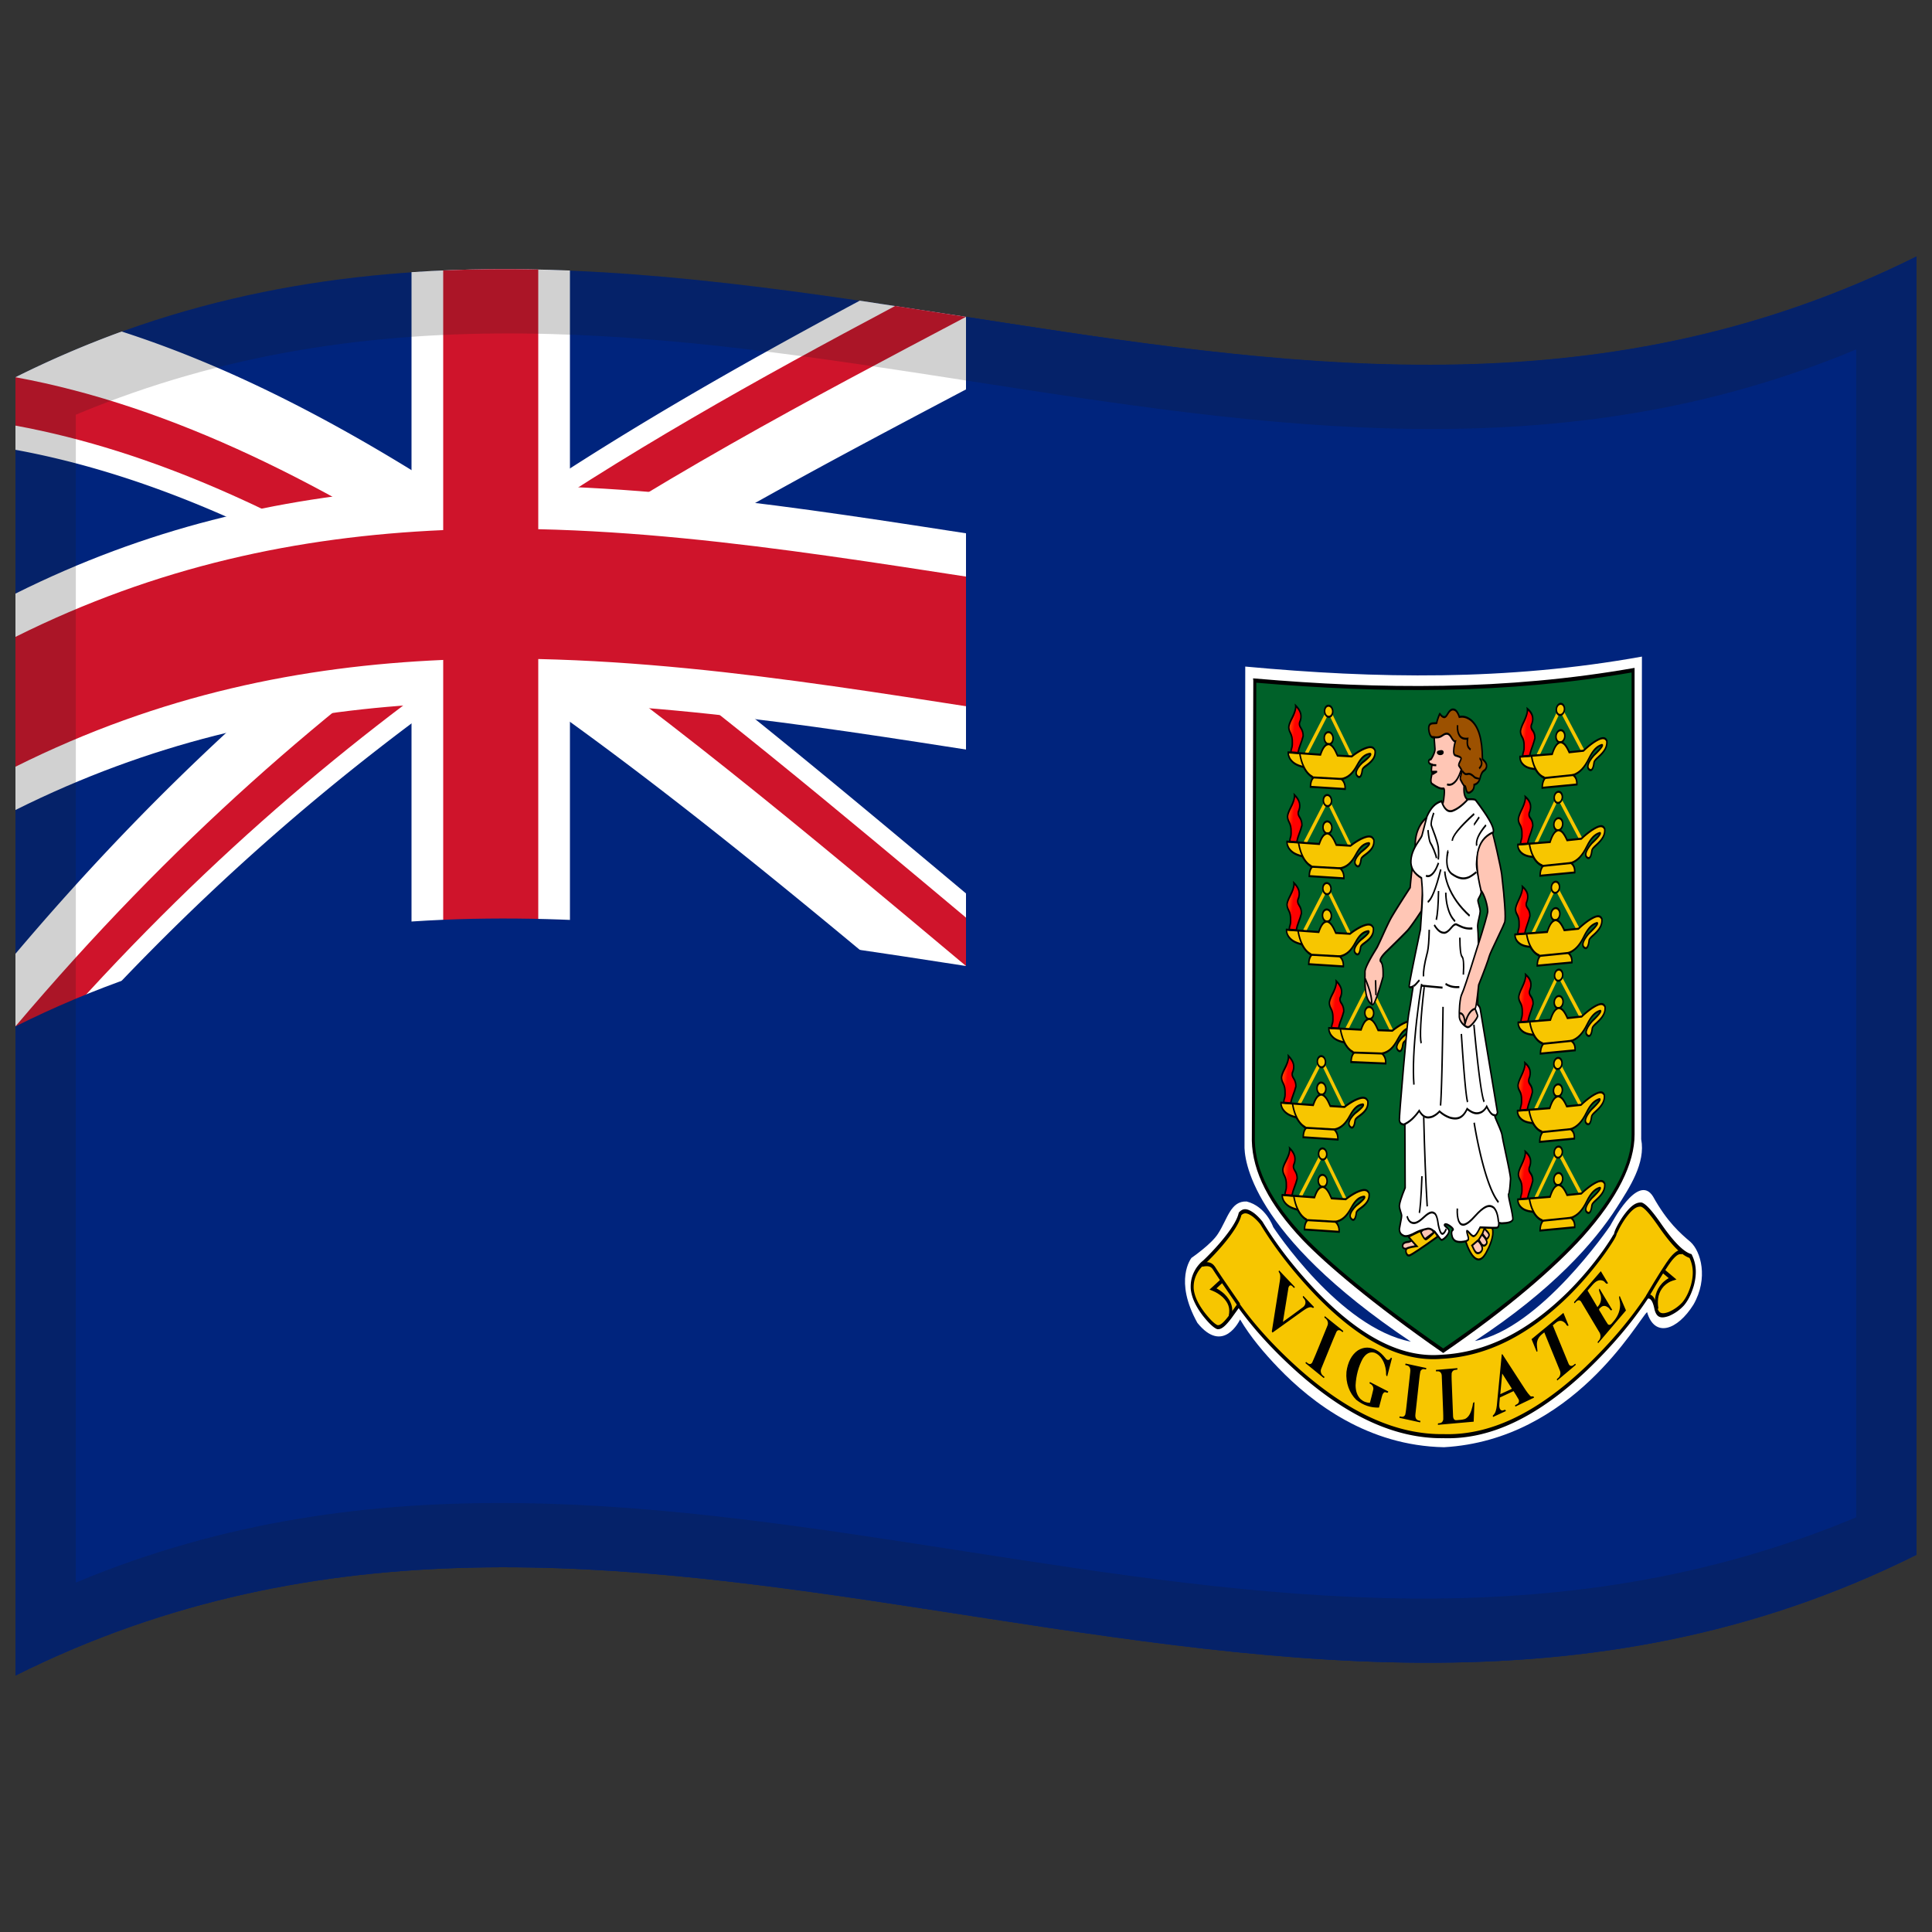 <svg xmlns="http://www.w3.org/2000/svg" viewBox="0 0 1000 1000"><rect x="0" y="0" width="1000" height="1000" fill="#333333" stroke="none"/><defs><linearGradient id="a" x1="809.651" y1="77.959" x2="799.119" y2="74.447" gradientTransform="matrix(.817 .066 0 2.523 8 132.207)" gradientUnits="userSpaceOnUse"><stop stop-color="red" offset="0"/><stop stop-color="#ff0" offset="1"/></linearGradient><linearGradient id="b" x1="808.876" y1="96.296" x2="798.344" y2="92.784" gradientTransform="matrix(.817 .067 0 2.523 8 131.836)" gradientUnits="userSpaceOnUse"><stop stop-color="red" offset="0"/><stop stop-color="#ff0" offset="1"/></linearGradient><linearGradient id="c" x1="808.558" y1="114.368" x2="798.026" y2="110.856" gradientTransform="matrix(.817 .067 0 2.523 8 131.684)" gradientUnits="userSpaceOnUse"><stop stop-color="red" offset="0"/><stop stop-color="#ff0" offset="1"/></linearGradient><linearGradient id="d" x1="835.377" y1="133.94" x2="824.846" y2="130.428" gradientTransform="matrix(.817 .05 0 2.523 8 145.539)" gradientUnits="userSpaceOnUse"><stop stop-color="red" offset="0"/><stop stop-color="#ff0" offset="1"/></linearGradient><linearGradient id="e" x1="805.059" y1="149.95" x2="794.528" y2="146.438" gradientTransform="matrix(.817 .069 0 2.523 8 130.037)" gradientUnits="userSpaceOnUse"><stop stop-color="red" offset="0"/><stop stop-color="#ff0" offset="1"/></linearGradient><linearGradient id="f" x1="805.855" y1="168.867" x2="795.323" y2="165.355" gradientTransform="matrix(.817 .069 0 2.523 8 130.408)" gradientUnits="userSpaceOnUse"><stop stop-color="red" offset="0"/><stop stop-color="#ff0" offset="1"/></linearGradient><linearGradient id="g" x1="956.498" y1="78.258" x2="945.966" y2="74.746" gradientTransform="matrix(.817 -.053 0 2.523 8 237.725)" gradientUnits="userSpaceOnUse"><stop stop-color="red" offset="0"/><stop stop-color="#ff0" offset="1"/></linearGradient><linearGradient id="h" x1="955.149" y1="96.258" x2="944.617" y2="92.746" gradientTransform="matrix(.817 -.052 0 2.523 8 236.408)" gradientUnits="userSpaceOnUse"><stop stop-color="red" offset="0"/><stop stop-color="#ff0" offset="1"/></linearGradient><linearGradient id="i" x1="953.35" y1="114.656" x2="942.818" y2="111.144" gradientTransform="matrix(.817 -.05 0 2.523 8 234.662)" gradientUnits="userSpaceOnUse"><stop stop-color="red" offset="0"/><stop stop-color="#ff0" offset="1"/></linearGradient><linearGradient id="j" x1="955.374" y1="132.756" x2="944.842" y2="129.244" gradientTransform="matrix(.817 -.052 0 2.523 8 236.627)" gradientUnits="userSpaceOnUse"><stop stop-color="red" offset="0"/><stop stop-color="#ff0" offset="1"/></linearGradient><linearGradient id="k" x1="954.924" y1="150.855" x2="944.392" y2="147.343" gradientTransform="matrix(.817 -.051 0 2.523 8 236.189)" gradientUnits="userSpaceOnUse"><stop stop-color="red" offset="0"/><stop stop-color="#ff0" offset="1"/></linearGradient><linearGradient id="l" x1="955.149" y1="169.054" x2="944.617" y2="165.542" gradientTransform="matrix(.817 -.052 0 2.523 8 236.408)" gradientUnits="userSpaceOnUse"><stop stop-color="red" offset="0"/><stop stop-color="#ff0" offset="1"/></linearGradient></defs><path fill="#00247d" d="M8 195.25c170.83-85.22 341.03-54.42 513.26-27.97 155.21 23.84 312.16 44.57 470.74-34.53v672c-170.83 85.22-341.03 54.42-513.26 27.97C323.53 808.88 166.58 788.15 8 867.25v-672"/><path fill="#fff" d="M8 195.25a522.336 522.336 0 0 1 55.01-23.64c63.03 20.3 126.03 54.42 190.99 98.17 63.04-43.59 126.06-79.31 190.99-114.15L500 164l11 31.75c-66.67 35.23-133.33 69.95-201.99 112.96C375.65 358 442.31 414.13 511 471.65l-22 56.7c-77.52-64.91-155.09-129.54-235-183.44-77.56 53.7-155.14 118.96-235 211.05L8 531.25v-37.57C71.05 419.16 134.05 360.26 198.99 310c-63-37.29-126.07-65.25-190.99-77.18v-37.57"/><path fill="#cf142b" d="M254 307.34c12.1-.1 24.2.08 36.67.52 71.49 51.45 142.99 111.53 216.66 173.24L500 500c-81.14-67.98-162.35-136.23-246-192.66v25.05c-78.77 54.54-157.56 121-238.67 215.3L8 531.25c81.2-95.98 162.36-165.99 246-223.91-12.1.12-24.2.51-36.67 1.27C148.29 265.74 79.15 233.38 8 220.29v-25.04C89.19 210.18 170.33 251 254 307.34V282.3c69.1-47.77 138.16-86.08 209.33-123.93L500 164c-81.19 42.88-162.39 85.54-246 143.34"/><path fill="#fff" d="M295 140.03v112c94.72 3.95 189.4 22.81 287 36.17v112c-94.68-12.96-189.44-32.1-287-36.17v168c-27.06-1.1-54.12-1.02-82 .86v-168c-67.64 4.66-135.32 19.6-205 54.36v-112c67.69-33.77 135.27-49.56 205-54.36v-112c27.07-1.82 54.12-1.99 82-.86"/><path fill="#cf142b" d="M278.6 139.51v134.4c100.14 2.28 200.21 22.57 303.4 36.69v67.2c-100.08-13.7-200.27-34.34-303.4-36.69v190.4c-16.24-.35-32.47-.24-49.2.47v-190.4C156.36 344.79 83.25 359.31 8 396.85v-67.2c73.11-36.47 146.09-51.95 221.4-55.27v-134.4c16.24-.69 32.47-.83 49.2-.47"/><path fill="#00247d" d="M8 531.25C170.66 450.1 332.46 474.06 500 500V164c161.81 25.05 325.35 51.88 492-31.25v672c-170.83 85.22-341.03 54.42-513.26 27.97C323.53 808.88 166.58 788.15 8 867.25v-336"/><path fill="#fff" d="M644.53 345.01c67.75 6.29 135.54 7.44 205.33-5.16l-.38 249.82c2.34 12.32-5.91 24.86-12.68 35.41-11.4 17.76-33.06 42.53-73.41 69.02 33.73-6.33 69.69-59.11 70.09-59.71.29-.53 14.28-27.61 22.1-15.13 7.34 13.21 14.05 19.02 19.42 23.57 5.36 4.85 9.38 18.79 1.53 32.44-8.35 13.34-20.16 17.28-24 3.87-4.92 4.47-38.4 66.14-105.14 69.94-39.24-.78-68.13-22.76-85.77-41.13-7.36-7.66-14.33-15.87-19.75-25-.22.44-8.73 18.34-22.1 1.77-12.27-22.04-3.22-33.43-3.05-33.66.14-.09 10.38-7.14 13.72-12.49 4.96-7.6 6.46-17.08 14.85-16.68 9.94 2.54 13.59 12.86 13.72 13.23.19.29 34.2 52.15 71.24 59.32-83.8-56.17-86.37-95.11-86.09-101.8l.38-247.63h-.01"/><path fill="#006129" d="M649.49 352.25c64.6 5.56 129.24 6.27 195.8-5.37v240.39c.12 31.05-37.95 70.48-98.28 111.87-62.34-43.3-97.68-75.36-98.29-108.66l.77-238.23"/><path d="M649.48 351.19c64.86 5.58 129.76 6.28 196.58-5.5v241.45c.03 14.96-8.68 32.79-26.74 52.99-14.54 16.07-38.49 36.97-71.97 59.95l-.35.24-.35-.24c-36.24-25.2-60.38-45.76-72.38-58.26-17.4-18.37-25.99-35.42-26.32-51.4l.76-238.16-.13-1.14.9.07m.78 2.18-.76 237.17c.32 15.26 8.69 31.72 25.67 49.62 11.9 12.39 35.86 32.78 71.84 57.79 33.22-22.8 56.99-43.51 71.4-59.42 17.62-19.69 26.12-36.88 26.11-51.13V348.08c-64.13 11.12-128.19 10.93-194.26 5.29"/><path fill="#f7c600" d="m675.49 389.35 12.2-23.67 12.25 25.17-1.28 1.13-10.97-22.55-10.92 21.2-1.28-1.28"/><path fill="#f7c600" d="M690.01 382.21c-.11 1.84-.95 2.93-2.3 3-1.33-.22-2.18-1.43-2.29-3.27.11-1.84.95-2.93 2.29-3 1.34.23 2.19 1.43 2.3 3.27"/><path d="M690.4 382.23c-.03 1.05-.27 1.82-.79 2.55-.57.69-1.12.97-1.9.96-.77-.08-1.32-.43-1.89-1.19-.52-.79-.76-1.59-.79-2.64.03-1.04.27-1.81.79-2.54.57-.69 1.12-.97 1.89-.96.78.09 1.33.43 1.9 1.19.52.78.76 1.59.79 2.63m-.78-.04c-.02-.74-.19-1.32-.56-1.88-.4-.54-.8-.78-1.35-.84-.55-.01-.94.19-1.35.68-.36.52-.54 1.07-.55 1.81.01.74.19 1.32.55 1.88.41.54.8.78 1.35.84.56.01.95-.19 1.35-.68.37-.52.54-1.07.56-1.81"/><path fill="#f7c600" d="m678.3 407.27 17.92 1.14c.01-.18.17-2.93-1.87-5.21 9.31-1.8 7.02-12.17 14.81-13.05 1 .87-3.69 4.33-4.11 4.65-.35.34-4.22 3.97-2.58 6.78 1.86 1.67 2.39-.82 2.7-3.25.76-2.18 7.03-3.41 6.57-9.85-2.5-4.83-11.57 2.63-12.08 3.04l-7.37-.43c-.6-1.44-2.45-5.36-4.59-5.94-2.52.52-4.11 5.1-4.23 5.47l-10.68-.73-5.98-.46c-.02.36-.5 5.32 7.87 7.55 2 3.54 3.34 4.54 5.03 5.57-1.08 1.28-1.38 2.61-1.41 4.72"/><path d="M677.92 407.77v-.53c.03-1.99.38-3.39 1.1-4.55-1.78-1.28-3.22-2.92-4.54-5.22-3.65-.89-5.76-2.26-7.21-4.62-.66-1.29-.92-2.37-.85-3.52l.05-.46 16.74 1.21c1.35-3.78 2.62-5.28 4.48-5.46h.02c1.71.32 3.1 1.98 4.81 5.96l7.03.41c1.73-1.36 3.49-2.51 5.34-3.47 4.18-1.97 6.11-1.78 7.2.76l.02.05.01.05c.33 3.23-.96 5.59-4.56 8.21-1.33.92-1.91 1.47-2.01 1.83-.18 1.55-.46 2.64-.86 3.42-.33.55-.64.8-1.06.89-.47.02-.87-.19-1.4-.74-.62-.77-.81-1.53-.64-2.63.16-.76.5-1.54 1.07-2.43.65-.96 1.36-1.8 2.17-2.57l.01-.01.02-.01c.92-.71 1.79-1.43 2.6-2.16.66-.61 1.12-1.1 1.39-1.47-2.38.44-4.14 2.04-6.06 5.64-2.22 4.15-4.47 6.28-7.51 7.21 1.04 1.45 1.44 2.92 1.33 4.93l-.04.46-18.27-1.16-.38-.02m.78-1 17.17 1.09c-.03-1.76-.53-3-1.73-4.23l-.86-.81 1.02-.14c3.22-.61 5.55-2.65 7.85-6.95 2.18-4.06 4.19-5.77 6.98-6.1l.05-.01.04.01c.43.14.59.38.59.88-.03.28-.14.56-.37.9-.3.43-.81.97-1.54 1.65-.82.75-1.7 1.48-2.64 2.2-.75.71-1.42 1.5-2.02 2.39-.49.77-.77 1.41-.9 2-.1.64.01 1.09.37 1.53.34.36.58.5.82.49.2-.04.35-.18.53-.48.33-.64.57-1.58.73-2.95.15-.73.84-1.51 2.41-2.6 3.23-2.35 4.39-4.34 4.17-7-.87-1.85-2.53-1.88-6.19-.13-1.84.96-3.6 2.11-5.32 3.47l-.09.07-7.71-.45-.11-.27c-1.57-3.78-2.8-5.36-4.24-5.65-1.57.18-2.67 1.6-3.89 5.17l-.1.32-16.54-1.18c.05.71.27 1.42.7 2.26 1.33 2.13 3.32 3.39 6.84 4.21l.17.04.1.19c1.4 2.46 2.92 4.13 4.86 5.38l.61.37-.5.54c-.76.9-1.15 2.03-1.26 3.79"/><path d="m679.59 401.86 14.93.82v1.06l-14.92-.83-.01-1.05"/><path fill="#f7c600" d="M672.76 389.88c.05.39 1.3 9.09 6.7 12.27l-6.7-12.27"/><path d="M673.14 389.82c.21 1.56.62 3.2 1.25 4.99 1.39 3.6 2.95 5.63 5.18 6.84l-.22 1c-2.44-1.33-4.14-3.52-5.65-7.41-.66-1.89-1.09-3.63-1.32-5.3l.76-.12"/><path fill="url(#a)" d="M671.84 389.69c.64-3.58 1.48-4.17 2.66-8.71-.1-4.52-2.37-4.19-1.83-7.04 1.35-3.27.74-5.82-2.02-8.68.21 4.19-3.29 7.75-3.59 11.14.22 3.38 1.9 2.81 1.84 7.92.11 3.02-.47 2.22-.73 5.09l3.67.28"/><path d="m672.15 390.24-4.41-.34.04-.57c.07-.93.23-1.74.48-2.49.22-.67.3-1.47.26-2.5l-.01-.05v-.04c.06-1.83-.23-3.24-.91-4.57-.61-1.14-.89-2.17-.92-3.31.05-1.15.59-2.73 1.75-4.98 1.4-2.72 1.94-4.59 1.84-6.06l-.16-1.2.74.7c1.47 1.45 2.31 2.83 2.76 4.47.34 1.71.16 3.2-.6 4.91-.15.72 0 1.35.53 2.16.96 1.47 1.37 2.88 1.35 4.67v.06l-.02.07c-.37 1.47-.86 3-1.49 4.61-.58 1.5-.96 2.83-1.16 4.05l-.07.41m-.62-1.1c.24-1.2.62-2.49 1.17-3.9.6-1.54 1.07-2.99 1.42-4.39 0-1.42-.34-2.57-1.12-3.77-.78-1.2-.98-2.18-.69-3.35l.01-.05.02-.04c.65-1.44.81-2.67.53-4.06-.3-1.16-.87-2.18-1.82-3.26-.16 1.56-.78 3.39-1.98 5.73-1.08 2.07-1.57 3.45-1.62 4.38.03.89.26 1.71.75 2.64.81 1.55 1.15 3.18 1.09 5.28.05 1.21-.06 2.16-.33 2.99-.16.48-.28 1-.36 1.57l2.93.23"/><path fill="#f7c600" d="M689.83 368.28c-.1 1.69-.88 2.69-2.12 2.76-1.23-.21-2.01-1.32-2.11-3.02.1-1.69.88-2.69 2.11-2.75 1.23.21 2.02 1.31 2.12 3.01"/><path d="M690.21 368.3c-.02.97-.25 1.69-.73 2.37-.53.65-1.04.9-1.77.9-.72-.08-1.23-.4-1.76-1.11-.48-.74-.71-1.49-.73-2.46.02-.97.25-1.69.73-2.37.53-.64 1.04-.9 1.76-.89.72.08 1.24.4 1.77 1.1.48.73.71 1.49.73 2.46m-.77-.05c-.02-.67-.17-1.19-.51-1.69-.36-.49-.72-.71-1.22-.76-.5-.01-.85.17-1.22.61-.33.47-.48.97-.5 1.64.02.67.17 1.19.5 1.7.37.48.73.7 1.22.76.5 0 .86-.17 1.22-.62.34-.47.49-.97.51-1.64"/><path fill="#f7c600" d="m674.86 435.56 12.2-23.66 12.25 25.18-1.28 1.13-10.97-22.55-10.92 21.18-1.28-1.28"/><path fill="#f7c600" d="M689.38 428.43c-.11 1.84-.95 2.94-2.3 3.01-1.34-.23-2.19-1.44-2.29-3.28.1-1.84.94-2.93 2.29-3 1.34.23 2.19 1.43 2.3 3.27"/><path d="M689.76 428.46c-.02 1.04-.27 1.81-.78 2.54-.57.7-1.12.97-1.9.96-.77-.08-1.33-.42-1.9-1.18-.51-.79-.75-1.6-.78-2.65.03-1.04.27-1.81.78-2.54.58-.69 1.12-.96 1.9-.96.77.09 1.33.43 1.9 1.19.51.79.76 1.6.78 2.64m-.77-.05c-.02-.74-.19-1.31-.56-1.87-.4-.54-.8-.79-1.35-.85-.55 0-.94.19-1.35.68-.37.52-.54 1.07-.56 1.81.02.74.19 1.32.56 1.88.41.54.8.79 1.35.85.55 0 .94-.19 1.35-.69.37-.52.54-1.07.56-1.81"/><path fill="#f7c600" d="m677.67 453.48 17.92 1.16c.01-.18.16-2.94-1.87-5.21 9.31-1.8 7.02-12.16 14.8-13.04 1 .87-3.68 4.32-4.1 4.65-.36.34-4.22 3.96-2.58 6.78 1.86 1.67 2.39-.83 2.7-3.25.76-2.19 7.03-3.41 6.57-9.85-2.5-4.83-11.58 2.63-12.09 3.03l-7.36-.43c-.6-1.44-2.45-5.36-4.59-5.95-2.53.52-4.11 5.1-4.24 5.47l-10.67-.74-5.99-.46c-.02.36-.5 5.32 7.88 7.56 2 3.53 3.33 4.53 5.03 5.57-1.08 1.28-1.38 2.61-1.41 4.71"/><path d="M677.28 453.98v-.52c.04-2 .39-3.39 1.11-4.56-1.78-1.28-3.22-2.92-4.54-5.21-3.66-.9-5.76-2.27-7.21-4.63-.67-1.29-.92-2.37-.85-3.52l.05-.46 16.74 1.22c1.35-3.78 2.61-5.28 4.48-5.46h.01c1.72.32 3.11 1.99 4.81 5.96l7.03.42c1.73-1.36 3.5-2.5 5.35-3.47 4.18-1.97 6.11-1.77 7.2.76l.01.05.01.06c.34 3.22-.95 5.59-4.56 8.2-1.33.92-1.9 1.48-2 1.84-.18 1.55-.47 2.64-.87 3.42-.32.55-.63.8-1.05.88-.47.03-.88-.18-1.4-.74-.62-.76-.81-1.53-.64-2.63.16-.76.5-1.54 1.07-2.43.64-.96 1.35-1.8 2.17-2.56l.01-.02.01-.01c.93-.7 1.79-1.42 2.6-2.15.67-.62 1.12-1.1 1.4-1.47-2.38.44-4.14 2.04-6.07 5.63-2.22 4.16-4.46 6.28-7.5 7.21 1.04 1.45 1.44 2.92 1.32 4.93l-.04.46-18.26-1.17-.39-.03m.79-1 17.16 1.11c-.02-1.76-.53-3-1.72-4.23l-.87-.82 1.03-.14c3.21-.6 5.55-2.64 7.84-6.94 2.19-4.06 4.19-5.77 6.99-6.1h.04l.04.01c.43.13.6.38.59.88-.02.28-.13.56-.36.9-.31.43-.81.97-1.55 1.65-.82.74-1.69 1.47-2.63 2.19-.76.72-1.42 1.5-2.02 2.39-.49.77-.78 1.41-.9 2-.1.64.01 1.09.37 1.53.34.37.58.51.82.49.19-.03.35-.17.53-.48.32-.63.56-1.57.72-2.94.15-.74.85-1.51 2.41-2.61 3.24-2.34 4.4-4.33 4.18-6.99-.87-1.85-2.53-1.88-6.19-.14-1.85.97-3.6 2.11-5.32 3.47l-.1.08-7.7-.46-.11-.28c-1.58-3.78-2.81-5.35-4.24-5.65-1.57.18-2.67 1.6-3.89 5.17l-.1.32-16.55-1.19c.05.71.27 1.42.71 2.26 1.33 2.13 3.32 3.39 6.84 4.22l.16.03.11.19c1.39 2.47 2.91 4.14 4.86 5.39l.61.36-.5.55c-.77.9-1.15 2.03-1.26 3.78"/><path d="m678.96 448.07 14.92.84.01 1.06-14.93-.84v-1.06"/><path fill="#f7c600" d="M672.13 436.1c.05.38 1.3 9.09 6.7 12.27l-6.7-12.27"/><path d="M672.51 436.04c.21 1.55.62 3.2 1.25 4.99 1.39 3.6 2.95 5.62 5.18 6.84l-.22 1c-2.45-1.34-4.15-3.53-5.65-7.42-.67-1.89-1.1-3.63-1.33-5.29l.77-.12"/><path fill="url(#b)" d="M671.21 435.9c.64-3.58 1.47-4.16 2.66-8.71-.11-4.52-2.38-4.18-1.84-7.03 1.35-3.27.75-5.83-2.02-8.68.21 4.19-3.28 7.74-3.58 11.13.22 3.38 1.9 2.81 1.84 7.92.11 3.03-.47 2.22-.74 5.09l3.68.28"/><path d="m671.52 436.45-4.41-.34.04-.57c.07-.93.23-1.74.48-2.49.22-.67.3-1.47.25-2.5v-.09c.06-1.83-.23-3.24-.92-4.57-.6-1.14-.88-2.17-.92-3.31.06-1.15.59-2.73 1.76-4.97 1.4-2.73 1.94-4.6 1.83-6.07l-.16-1.2.75.7c1.47 1.45 2.31 2.83 2.75 4.48.35 1.71.17 3.19-.59 4.9-.15.72 0 1.35.53 2.16.96 1.47 1.37 2.89 1.35 4.67l-.01.07-.01.06c-.37 1.47-.86 3-1.49 4.62-.58 1.49-.96 2.82-1.16 4.04l-.07.41m-.62-1.1c.23-1.2.61-2.48 1.16-3.9.6-1.54 1.07-2.99 1.43-4.38 0-1.43-.35-2.58-1.13-3.78-.78-1.2-.97-2.17-.69-3.35l.02-.05.02-.04c.65-1.44.8-2.67.53-4.06-.31-1.16-.87-2.18-1.82-3.26-.16 1.56-.78 3.4-1.99 5.73-1.07 2.07-1.56 3.45-1.61 4.38.02.89.26 1.71.75 2.64.8 1.55 1.15 3.18 1.09 5.28.05 1.21-.06 2.16-.33 2.99-.16.48-.28 1-.36 1.57l2.93.23"/><path fill="#f7c600" d="M689.19 414.5c-.1 1.69-.87 2.7-2.11 2.76-1.23-.21-2.01-1.32-2.11-3.01.1-1.69.87-2.7 2.11-2.76 1.23.21 2.01 1.31 2.11 3.01"/><path d="M689.58 414.52c-.03.97-.25 1.69-.73 2.37-.54.65-1.04.91-1.77.9-.72-.08-1.23-.4-1.77-1.11-.48-.73-.7-1.49-.73-2.46.03-.97.25-1.69.73-2.37.54-.64 1.05-.9 1.77-.89.72.08 1.24.4 1.77 1.11.48.73.7 1.48.73 2.45m-.77-.04c-.02-.67-.18-1.19-.51-1.7-.37-.49-.72-.71-1.22-.76-.5-.01-.85.17-1.22.61-.33.47-.49.97-.5 1.64.01.67.17 1.19.5 1.7.37.49.72.71 1.22.76.5.01.85-.17 1.22-.62.33-.46.49-.96.51-1.63"/><path fill="#f7c600" d="m674.6 481.14 12.2-23.66 12.25 25.18-1.28 1.13-10.97-22.56-10.92 21.19-1.28-1.28"/><path fill="#f7c600" d="M689.12 474.01c-.11 1.84-.95 2.94-2.3 3-1.34-.22-2.19-1.43-2.29-3.27.1-1.84.94-2.93 2.29-3 1.34.23 2.19 1.43 2.3 3.27"/><path d="M689.5 474.04c-.02 1.04-.27 1.81-.78 2.54-.57.7-1.12.97-1.9.96-.77-.08-1.33-.43-1.9-1.19-.51-.79-.75-1.6-.78-2.64.03-1.04.27-1.81.78-2.54.58-.69 1.12-.97 1.9-.96.77.09 1.33.43 1.9 1.19.51.79.76 1.59.78 2.64m-.77-.05c-.02-.74-.19-1.31-.56-1.88-.4-.54-.8-.78-1.35-.84-.55-.01-.94.19-1.35.68-.37.52-.54 1.07-.56 1.81.02.74.19 1.32.56 1.88.41.54.8.79 1.35.85.55 0 .94-.19 1.35-.69.37-.52.54-1.07.56-1.81"/><path fill="#f7c600" d="m677.41 499.06 17.92 1.16c.01-.18.16-2.93-1.87-5.21 9.31-1.8 7.02-12.16 14.8-13.03 1 .86-3.68 4.32-4.1 4.64-.36.34-4.22 3.96-2.58 6.78 1.86 1.67 2.39-.82 2.7-3.25.76-2.18 7.03-3.41 6.57-9.84-2.5-4.84-11.58 2.62-12.09 3.02l-7.36-.43c-.6-1.44-2.45-5.36-4.59-5.95-2.53.51-4.11 5.1-4.24 5.47l-10.67-.75-5.99-.46c-.02.36-.5 5.33 7.88 7.56 2 3.54 3.33 4.54 5.03 5.58-1.08 1.27-1.38 2.6-1.41 4.71"/><path d="M677.02 499.56v-.53c.04-1.99.39-3.39 1.11-4.55-1.78-1.28-3.22-2.92-4.54-5.22-3.66-.89-5.76-2.27-7.21-4.63-.67-1.29-.92-2.37-.85-3.52l.05-.46 16.74 1.22c1.35-3.77 2.61-5.27 4.48-5.45h.01c1.72.32 3.11 1.98 4.81 5.96l7.03.42c1.73-1.36 3.5-2.5 5.35-3.47 4.18-1.96 6.11-1.77 7.2.77l.01.05.01.05c.34 3.23-.95 5.6-4.56 8.21-1.33.91-1.9 1.47-2 1.83-.18 1.55-.47 2.64-.87 3.42-.32.55-.63.8-1.05.88-.47.03-.88-.18-1.4-.74-.62-.76-.81-1.53-.64-2.63.16-.76.5-1.53 1.07-2.43.64-.95 1.35-1.79 2.17-2.56l.01-.01.01-.02c.93-.7 1.79-1.42 2.6-2.15.67-.61 1.12-1.1 1.4-1.47-2.38.44-4.14 2.04-6.07 5.63-2.22 4.16-4.46 6.28-7.5 7.21 1.04 1.45 1.44 2.92 1.32 4.93l-.04.46-18.26-1.17-.39-.03m.79-1 17.16 1.11c-.02-1.76-.53-3-1.72-4.23l-.87-.82 1.03-.14c3.21-.6 5.55-2.64 7.84-6.94 2.19-4.05 4.19-5.76 6.99-6.09h.04l.04.01c.43.13.6.37.59.88-.02.27-.13.55-.36.89-.31.43-.81.98-1.55 1.65-.82.75-1.69 1.48-2.63 2.19-.76.72-1.42 1.5-2.02 2.39-.49.77-.78 1.41-.9 2.01-.1.64.01 1.08.37 1.52.34.37.58.51.82.5.19-.04.35-.18.53-.49.32-.63.56-1.57.72-2.94.15-.73.85-1.51 2.41-2.6 3.24-2.34 4.4-4.33 4.18-7-.87-1.85-2.53-1.88-6.19-.13-1.85.96-3.6 2.1-5.32 3.46l-.1.08-7.7-.46-.11-.28c-1.58-3.78-2.81-5.36-4.24-5.65-1.57.17-2.67 1.6-3.89 5.17l-.1.32-16.55-1.2c.05.71.27 1.43.71 2.26 1.33 2.14 3.32 3.4 6.84 4.22l.16.04.11.19c1.39 2.46 2.91 4.13 4.86 5.38l.61.37-.5.54c-.77.9-1.15 2.04-1.26 3.79"/><path d="m678.7 493.65 14.92.84.01 1.06-14.93-.84v-1.06"/><path fill="#f7c600" d="M671.87 481.67c.05.39 1.3 9.09 6.7 12.27l-6.7-12.27"/><path d="M672.25 481.61c.21 1.56.62 3.2 1.25 4.99 1.39 3.61 2.95 5.63 5.18 6.85l-.22.99c-2.45-1.33-4.15-3.52-5.65-7.41-.67-1.89-1.1-3.63-1.33-5.3l.77-.12"/><path fill="url(#c)" d="M670.95 481.48c.64-3.58 1.47-4.17 2.66-8.71-.11-4.52-2.38-4.19-1.84-7.04 1.35-3.27.75-5.82-2.02-8.68.21 4.19-3.28 7.75-3.58 11.13.22 3.38 1.9 2.81 1.84 7.93.11 3.02-.47 2.22-.74 5.08l3.68.29"/><path d="m671.26 482.03-4.41-.34.04-.57c.07-.93.23-1.75.48-2.5.22-.67.3-1.47.25-2.5v-.08c.06-1.84-.23-3.25-.92-4.58-.6-1.13-.88-2.17-.92-3.31.06-1.15.59-2.72 1.76-4.97 1.4-2.73 1.94-4.6 1.83-6.07l-.16-1.19.75.7c1.47 1.44 2.31 2.83 2.76 4.47.34 1.71.16 3.2-.6 4.91-.15.71 0 1.35.53 2.16.96 1.46 1.37 2.88 1.35 4.67l-.01.06-.01.07c-.37 1.47-.86 3-1.49 4.61-.58 1.5-.96 2.82-1.16 4.04l-.07.42m-.62-1.11c.23-1.2.61-2.48 1.16-3.89.6-1.54 1.07-2.99 1.43-4.39 0-1.42-.34-2.58-1.13-3.77-.78-1.2-.97-2.18-.69-3.36l.02-.04.02-.05c.65-1.44.8-2.66.53-4.06-.31-1.15-.87-2.17-1.82-3.26-.16 1.57-.78 3.4-1.99 5.73-1.07 2.07-1.56 3.46-1.61 4.38.02.89.26 1.72.75 2.64.8 1.55 1.15 3.19 1.09 5.28.05 1.21-.06 2.17-.33 2.99-.16.49-.28 1-.36 1.58l2.93.22"/><path fill="#f7c600" d="M688.93 460.08c-.1 1.69-.87 2.7-2.11 2.76-1.23-.21-2.01-1.32-2.11-3.02.1-1.69.87-2.69 2.11-2.75 1.23.21 2.01 1.31 2.11 3.01"/><path d="M689.32 460.1c-.03.97-.25 1.69-.73 2.37-.54.65-1.04.9-1.77.9-.72-.08-1.23-.4-1.77-1.11-.48-.74-.7-1.49-.73-2.46.03-.97.25-1.69.73-2.37.54-.64 1.05-.9 1.77-.89.72.08 1.24.4 1.77 1.1.48.74.7 1.49.73 2.46m-.77-.04c-.02-.67-.18-1.19-.51-1.7-.37-.49-.72-.71-1.22-.76-.5-.01-.85.17-1.22.61-.33.47-.49.97-.5 1.64.01.67.17 1.19.5 1.7.37.48.72.7 1.22.76.5.01.85-.17 1.22-.62.33-.47.49-.96.51-1.63"/><path fill="#f7c600" d="m696.51 531.86 12.19-23.93 12.26 24.88-1.28 1.16-10.98-22.29-10.92 21.44-1.27-1.26"/><path fill="#f7c600" d="M711.02 524.41c-.11 1.83-.95 2.95-2.29 3.05-1.34-.2-2.19-1.38-2.3-3.22.11-1.84.95-2.95 2.3-3.05 1.34.2 2.19 1.38 2.29 3.22"/><path d="M711.41 524.42c-.03 1.04-.27 1.82-.78 2.56-.58.71-1.12 1-1.9 1.01-.78-.07-1.33-.4-1.9-1.15-.51-.77-.76-1.58-.78-2.62.02-1.04.26-1.82.78-2.56.57-.7 1.12-.99 1.9-1 .77.07 1.32.4 1.9 1.14.51.78.75 1.58.78 2.62m-.77-.03c-.02-.74-.19-1.31-.56-1.86-.41-.53-.8-.77-1.35-.81-.55 0-.94.21-1.35.71-.37.53-.54 1.08-.56 1.82.02.74.19 1.31.56 1.87.4.53.8.76 1.35.81.55 0 .94-.21 1.35-.71.37-.53.54-1.08.56-1.83"/><path fill="#f7c600" d="m699.32 549.72 17.92.74c.01-.18.16-2.93-1.88-5.16 9.3-2.02 7.04-12.33 14.81-13.41 1 .85-3.68 4.42-4.1 4.75-.36.35-4.22 4.07-2.58 6.85 1.85 1.62 2.39-.89 2.69-3.32.76-2.19 7.04-3.6 6.57-10.01-2.49-4.78-11.57 2.91-12.08 3.33l-7.37-.26c-.59-1.43-2.44-5.3-4.58-5.83-2.52.57-4.12 5.19-4.24 5.57l-10.68-.51-5.98-.34c-.02.36-.5 5.34 7.88 7.4 1.99 3.49 3.33 4.46 5.03 5.46-1.08 1.3-1.38 2.63-1.41 4.74"/><path d="M698.93 550.23v-.53c.04-1.99.39-3.4 1.11-4.57-1.79-1.25-3.22-2.85-4.55-5.12-3.65-.82-5.75-2.15-7.2-4.48-.67-1.27-.93-2.35-.85-3.5l.04-.46 16.75.86c1.35-3.81 2.61-5.34 4.47-5.56h.02c1.72.28 3.1 1.9 4.81 5.84l7.03.25c1.73-1.4 3.49-2.59 5.35-3.6 4.18-2.07 6.1-1.93 7.19.58l.02.05.01.05c.34 3.22-.96 5.62-4.56 8.33-1.33.95-1.91 1.52-2 1.88-.18 1.55-.47 2.65-.87 3.44-.33.56-.64.82-1.06.91-.47.04-.87-.16-1.39-.7-.63-.75-.81-1.51-.65-2.62.17-.76.5-1.55 1.07-2.45.65-.98 1.36-1.84 2.17-2.62l.02-.02.01-.01c.93-.73 1.79-1.47 2.6-2.22.66-.63 1.12-1.13 1.39-1.51-2.37.51-4.13 2.16-6.06 5.79-2.22 4.21-4.47 6.4-7.5 7.4 1.04 1.42 1.44 2.88 1.32 4.89l-.04.47-18.26-.75-.39-.02m.78-1.02 17.17.71c-.02-1.76-.53-2.98-1.73-4.18l-.86-.8 1.02-.17c3.21-.68 5.56-2.78 7.85-7.13 2.18-4.11 4.19-5.88 6.99-6.27l.04-.01.04.01c.43.12.59.36.59.87-.03.27-.14.55-.36.9-.31.44-.82 1-1.55 1.69-.82.77-1.7 1.52-2.63 2.26-.76.74-1.42 1.54-2.02 2.44-.49.78-.78 1.43-.91 2.03-.09.64.01 1.08.37 1.52.34.35.58.49.83.47.19-.04.35-.19.53-.5.32-.64.56-1.59.72-2.96.15-.74.84-1.53 2.41-2.66 3.23-2.43 4.4-4.45 4.17-7.11-.87-1.83-2.52-1.81-6.18.02-1.85 1.02-3.6 2.2-5.33 3.6l-.09.08-7.7-.27-.11-.27c-1.58-3.74-2.81-5.29-4.25-5.55-1.56.21-2.66 1.66-3.88 5.26l-.1.31-16.55-.83c.05.71.27 1.42.71 2.25 1.32 2.11 3.31 3.32 6.83 4.07l.17.03.1.19c1.4 2.44 2.92 4.07 4.87 5.28l.61.36-.51.55c-.76.91-1.15 2.06-1.26 3.81"/><path d="m700.61 544.28 14.92.5v1.05l-14.92-.49v-1.06"/><path fill="#f7c600" d="M693.77 532.46c.06.38 1.3 9.06 6.71 12.12l-6.71-12.12"/><path d="M694.15 532.39c.22 1.55.63 3.18 1.25 4.96 1.4 3.58 2.96 5.56 5.19 6.73l-.22 1c-2.45-1.28-4.15-3.43-5.66-7.29-.66-1.87-1.09-3.6-1.32-5.27l.76-.13"/><path fill="url(#d)" d="M692.85 532.28c.65-3.59 1.48-4.2 2.67-8.76-.11-4.53-2.38-4.13-1.84-7 1.35-3.3.74-5.84-2.02-8.64.21 4.18-3.28 7.82-3.58 11.21.22 3.38 1.89 2.76 1.84 7.88.1 3.02-.47 2.24-.74 5.1l3.67.21"/><path d="m693.17 532.83-4.41-.25.03-.57c.07-.93.23-1.75.49-2.51.21-.67.3-1.47.25-2.5v-.09c.06-1.83-.23-3.24-.92-4.55-.6-1.12-.89-2.15-.92-3.29.06-1.16.59-2.74 1.76-5.01 1.4-2.76 1.93-4.64 1.83-6.11l-.16-1.19.75.68c1.46 1.42 2.31 2.78 2.75 4.42.34 1.7.17 3.19-.59 4.91-.16.73-.01 1.36.53 2.16.95 1.44 1.36 2.85 1.34 4.63v.07l-.01.07c-.37 1.47-.86 3.01-1.5 4.64-.57 1.51-.95 2.84-1.16 4.07l-.06.42m-.63-1.09c.24-1.21.62-2.5 1.17-3.93.6-1.55 1.07-3.01 1.42-4.41 0-1.43-.34-2.57-1.12-3.75-.78-1.19-.98-2.16-.69-3.34l.01-.05.02-.04c.65-1.46.81-2.69.54-4.07-.31-1.15-.88-2.16-1.82-3.23-.17 1.57-.79 3.42-1.99 5.78-1.07 2.09-1.56 3.49-1.62 4.41.03.89.26 1.71.75 2.62.81 1.54 1.15 3.16 1.09 5.26.06 1.21-.05 2.17-.32 3a7.61 7.61 0 0 0-.36 1.58l2.92.17"/><path fill="#f7c600" d="M710.84 510.48c-.1 1.69-.87 2.71-2.11 2.8-1.23-.18-2.01-1.27-2.11-2.96.1-1.69.87-2.71 2.11-2.81 1.23.19 2.01 1.27 2.11 2.97"/><path d="M711.23 510.49c-.03.97-.25 1.7-.73 2.39-.54.66-1.05.92-1.77.93-.72-.06-1.24-.37-1.77-1.06-.48-.73-.71-1.48-.73-2.45.02-.97.25-1.69.73-2.38.53-.66 1.04-.93 1.77-.93.72.06 1.23.36 1.77 1.06.48.72.7 1.47.73 2.44m-.78-.03c-.01-.67-.17-1.18-.5-1.68-.37-.48-.72-.69-1.22-.74-.5.01-.85.19-1.22.65-.33.47-.49.97-.51 1.64.02.67.18 1.19.51 1.69.37.48.72.69 1.22.74.5-.01.85-.19 1.22-.65.33-.48.49-.98.5-1.65"/><path fill="#f7c600" d="m671.74 570.7 12.2-23.63 12.25 25.22-1.28 1.12-10.97-22.58-10.92 21.15-1.28-1.28"/><path fill="#f7c600" d="M686.26 563.61c-.11 1.84-.95 2.93-2.3 3-1.33-.24-2.18-1.45-2.29-3.29.11-1.83.95-2.92 2.29-2.99 1.34.24 2.19 1.44 2.3 3.28"/><path d="M686.65 563.64c-.03 1.04-.27 1.81-.79 2.54-.57.69-1.12.96-1.9.95-.77-.08-1.32-.43-1.89-1.19-.52-.79-.76-1.6-.79-2.64.03-1.05.27-1.82.79-2.54.57-.69 1.12-.97 1.89-.96.78.09 1.33.44 1.9 1.2.52.78.76 1.59.79 2.64m-.78-.05c-.02-.74-.19-1.32-.56-1.88-.4-.54-.8-.79-1.35-.85-.55-.01-.94.19-1.35.68-.36.52-.54 1.06-.56 1.81.02.74.2 1.31.56 1.88.41.54.8.78 1.35.85.56 0 .95-.19 1.35-.68.37-.52.54-1.07.56-1.81"/><path fill="#f7c600" d="m674.55 588.62 17.92 1.21c.01-.17.17-2.93-1.87-5.21 9.31-1.77 7.02-12.14 14.81-12.99 1 .87-3.69 4.31-4.11 4.63-.35.34-4.22 3.95-2.58 6.77 1.86 1.68 2.39-.81 2.7-3.24.76-2.18 7.03-3.38 6.57-9.82-2.5-4.84-11.57 2.59-12.09 2.99l-7.36-.46c-.6-1.44-2.45-5.37-4.59-5.96-2.53.51-4.11 5.09-4.23 5.46l-10.68-.77-5.98-.48c-.02.35-.5 5.32 7.87 7.58 2 3.54 3.34 4.54 5.03 5.59-1.08 1.27-1.38 2.6-1.41 4.7"/><path d="M674.17 589.12v-.52c.03-2 .38-3.39 1.1-4.55-1.78-1.29-3.22-2.94-4.54-5.23-3.65-.91-5.76-2.29-7.21-4.65-.66-1.29-.92-2.38-.85-3.53l.05-.45 16.74 1.26c1.35-3.77 2.61-5.27 4.48-5.44h.02c1.71.33 3.1 1.99 4.81 5.98l7.02.43c1.74-1.35 3.5-2.48 5.35-3.44 4.18-1.96 6.11-1.76 7.2.79l.02.05.01.05c.33 3.23-.96 5.59-4.57 8.19-1.32.91-1.9 1.47-2 1.83-.18 1.55-.47 2.63-.87 3.41-.32.55-.63.8-1.05.88-.47.03-.88-.18-1.4-.74-.62-.77-.81-1.53-.64-2.64.16-.75.5-1.53 1.07-2.42.65-.96 1.36-1.79 2.17-2.56l.01-.01.02-.01c.92-.71 1.79-1.42 2.59-2.15.67-.61 1.12-1.1 1.4-1.46-2.38.43-4.14 2.02-6.06 5.61-2.22 4.15-4.47 6.27-7.51 7.18 1.04 1.46 1.44 2.93 1.33 4.94l-.05.46-18.26-1.23-.38-.03m.78-.99 17.16 1.15c-.02-1.75-.53-3-1.72-4.23l-.87-.82 1.03-.13c3.21-.6 5.55-2.63 7.84-6.92 2.19-4.05 4.19-5.76 6.99-6.08h.04l.05.01c.43.14.59.38.58.88-.02.28-.13.56-.36.9-.3.43-.81.97-1.54 1.65-.82.74-1.7 1.46-2.64 2.18-.76.71-1.42 1.49-2.02 2.38-.49.77-.77 1.41-.9 2-.1.64.01 1.09.37 1.53.34.37.58.51.82.5.2-.04.35-.18.53-.49.33-.63.57-1.57.73-2.94.14-.73.84-1.5 2.4-2.59 3.24-2.33 4.4-4.32 4.18-6.98-.87-1.86-2.53-1.89-6.19-.16-1.84.96-3.6 2.09-5.32 3.45l-.1.07-7.7-.48-.11-.27c-1.57-3.79-2.8-5.37-4.24-5.67-1.57.17-2.67 1.59-3.89 5.16l-.1.32-16.54-1.25c.05.72.26 1.43.7 2.27 1.33 2.14 3.32 3.4 6.84 4.24l.17.03.1.19c1.4 2.47 2.92 4.15 4.86 5.4l.61.37-.5.54c-.76.9-1.15 2.03-1.26 3.79"/><path d="m675.84 583.22 14.93.88v1.06l-14.93-.88v-1.06"/><path fill="#f7c600" d="M669.01 571.22c.05.39 1.3 9.1 6.7 12.29l-6.7-12.29"/><path d="M669.39 571.16c.21 1.56.62 3.2 1.25 5 1.39 3.6 2.95 5.63 5.18 6.85l-.22 1c-2.44-1.34-4.14-3.54-5.65-7.43-.66-1.89-1.09-3.63-1.32-5.3l.76-.12"/><path fill="url(#e)" d="M668.09 571.02c.64-3.57 1.48-4.16 2.66-8.7-.11-4.52-2.37-4.19-1.83-7.04 1.35-3.27.74-5.82-2.02-8.69.21 4.2-3.29 7.74-3.59 11.13.22 3.38 1.9 2.81 1.84 7.93.11 3.02-.47 2.22-.73 5.08l3.67.29"/><path d="m668.4 571.58-4.41-.36.04-.57c.07-.93.23-1.74.48-2.49.22-.67.3-1.47.25-2.5v-.08c.06-1.84-.23-3.25-.91-4.58-.61-1.14-.89-2.17-.92-3.31.05-1.16.58-2.73 1.75-4.97 1.4-2.73 1.94-4.59 1.83-6.06l-.15-1.2.74.7c1.47 1.45 2.31 2.84 2.76 4.48.34 1.72.16 3.2-.6 4.91-.15.71 0 1.35.53 2.16.96 1.47 1.37 2.89 1.35 4.67v.07l-.02.06c-.37 1.47-.86 3-1.49 4.61-.58 1.5-.96 2.82-1.16 4.04l-.07.42m-.62-1.11c.24-1.2.62-2.48 1.17-3.89.6-1.54 1.07-2.99 1.42-4.38 0-1.43-.34-2.58-1.13-3.78-.77-1.2-.97-2.18-.68-3.36l.01-.05.02-.04c.65-1.44.81-2.66.53-4.06-.31-1.15-.87-2.18-1.82-3.26-.16 1.56-.78 3.39-1.98 5.72-1.08 2.07-1.57 3.45-1.62 4.38.03.89.26 1.71.75 2.64.81 1.55 1.15 3.19 1.09 5.29.05 1.2-.06 2.16-.33 2.98-.16.49-.28 1-.36 1.58l2.93.23"/><path fill="#f7c600" d="M686.08 549.68c-.1 1.69-.88 2.69-2.12 2.75-1.23-.21-2.01-1.33-2.11-3.02.1-1.69.87-2.69 2.11-2.75 1.23.21 2.02 1.32 2.12 3.02"/><path d="M686.46 549.7c-.02.97-.25 1.69-.73 2.37-.53.64-1.04.9-1.77.89-.72-.08-1.23-.41-1.76-1.12-.48-.73-.71-1.49-.74-2.46.03-.97.25-1.69.74-2.36.53-.65 1.04-.9 1.76-.89.72.08 1.24.4 1.77 1.11.48.74.71 1.49.73 2.46m-.77-.05c-.02-.67-.18-1.19-.51-1.7-.36-.48-.72-.71-1.22-.76-.5-.01-.85.17-1.22.61-.33.47-.48.96-.5 1.63.02.67.17 1.19.5 1.7.37.49.73.71 1.22.77.5.01.85-.17 1.22-.61.34-.47.49-.97.51-1.64"/><path fill="#f7c600" d="m672.39 618.47 12.2-23.63 12.25 25.2-1.28 1.13-10.97-22.58-10.92 21.16-1.28-1.28"/><path fill="#f7c600" d="M686.91 611.37c-.11 1.84-.95 2.93-2.3 3-1.33-.23-2.18-1.44-2.29-3.28.11-1.84.95-2.93 2.29-2.99 1.34.23 2.19 1.43 2.3 3.27"/><path d="M687.3 611.4c-.03 1.04-.27 1.81-.79 2.54-.57.69-1.12.97-1.9.96-.77-.09-1.32-.43-1.89-1.2-.52-.79-.76-1.6-.79-2.64.03-1.04.27-1.81.79-2.54.57-.69 1.11-.96 1.89-.95.78.08 1.33.43 1.9 1.19.52.79.76 1.6.79 2.64m-.78-.05c-.02-.74-.19-1.32-.56-1.88-.4-.54-.8-.78-1.35-.84-.55-.01-.94.18-1.35.67-.36.52-.54 1.07-.56 1.81.02.74.2 1.32.56 1.88.41.54.8.79 1.35.85.56.01.95-.19 1.35-.68.37-.52.54-1.07.56-1.81"/><path fill="#f7c600" d="m675.2 636.39 17.92 1.2c.01-.18.17-2.93-1.87-5.21 9.31-1.78 7.02-12.15 14.81-13 .99.87-3.69 4.31-4.11 4.64-.35.33-4.22 3.94-2.58 6.77 1.86 1.67 2.39-.82 2.7-3.24.76-2.19 7.03-3.39 6.57-9.83-2.5-4.84-11.57 2.59-12.09 3l-7.36-.46c-.6-1.44-2.45-5.36-4.59-5.95-2.53.5-4.11 5.08-4.24 5.46l-10.67-.77-5.98-.48c-.02.36-.5 5.33 7.87 7.58 2 3.54 3.34 4.54 5.03 5.59-1.08 1.27-1.38 2.6-1.41 4.7"/><path d="M674.82 636.89v-.52c.03-2 .38-3.39 1.1-4.55-1.78-1.29-3.22-2.93-4.54-5.23-3.65-.9-5.76-2.29-7.21-4.65-.66-1.28-.92-2.37-.85-3.52l.05-.45 16.74 1.25c1.35-3.77 2.61-5.27 4.48-5.44h.02c1.71.32 3.1 1.99 4.81 5.97l7.02.43c1.74-1.35 3.5-2.49 5.35-3.45 4.18-1.96 6.11-1.76 7.2.78l.02.05v.06c.34 3.22-.95 5.59-4.56 8.19-1.32.91-1.9 1.47-2 1.83-.18 1.55-.47 2.64-.87 3.42-.32.54-.63.79-1.05.87-.47.03-.88-.18-1.4-.74-.62-.76-.81-1.53-.64-2.63.16-.76.5-1.53 1.07-2.43.65-.95 1.36-1.79 2.17-2.56l.01-.01.02-.01c.92-.7 1.79-1.42 2.59-2.15.67-.61 1.12-1.1 1.4-1.47-2.38.44-4.14 2.04-6.06 5.62-2.22 4.15-4.47 6.27-7.51 7.19 1.04 1.46 1.44 2.93 1.33 4.94l-.05.46-18.26-1.22-.38-.03m.78-.99 17.16 1.14c-.02-1.75-.53-3-1.72-4.23l-.87-.82 1.03-.13c3.21-.6 5.55-2.64 7.84-6.93 2.19-4.05 4.19-5.76 6.99-6.08h.04l.05.01c.43.14.59.38.58.88-.02.28-.13.56-.36.9-.31.43-.81.97-1.54 1.65-.82.74-1.7 1.46-2.64 2.18-.76.71-1.42 1.5-2.02 2.39-.49.76-.77 1.4-.9 1.99-.1.65.01 1.09.37 1.53.34.37.58.51.82.5.2-.04.35-.18.53-.48.33-.64.57-1.57.72-2.95.15-.73.85-1.5 2.41-2.59 3.24-2.34 4.4-4.32 4.18-6.98-.87-1.86-2.53-1.89-6.19-.16-1.85.96-3.6 2.1-5.32 3.45l-.1.08-7.7-.48-.11-.27c-1.58-3.79-2.8-5.37-4.24-5.67-1.57.18-2.67 1.6-3.89 5.17l-.1.31-16.54-1.23c.04.71.26 1.43.7 2.26 1.33 2.14 3.32 3.41 6.84 4.24l.17.03.1.19c1.39 2.47 2.91 4.15 4.86 5.4l.61.37-.5.54c-.76.9-1.15 2.03-1.26 3.79"/><path d="m676.49 630.99 14.93.87v1.06l-14.93-.87v-1.06"/><path fill="#f7c600" d="M669.66 618.99c.05.39 1.3 9.1 6.7 12.29l-6.7-12.29"/><path d="M670.04 618.93c.21 1.56.62 3.21 1.25 5 1.39 3.6 2.95 5.63 5.18 6.85l-.22 1c-2.45-1.34-4.15-3.54-5.65-7.43-.66-1.89-1.1-3.63-1.32-5.29l.76-.13"/><path fill="url(#f)" d="M668.74 618.8c.64-3.58 1.48-4.16 2.66-8.7-.11-4.52-2.38-4.2-1.83-7.04 1.35-3.27.74-5.83-2.03-8.69.22 4.19-3.28 7.74-3.58 11.13.22 3.38 1.9 2.81 1.84 7.92.11 3.03-.47 2.22-.73 5.09l3.67.29"/><path d="m669.05 619.35-4.41-.35.04-.57c.07-.93.23-1.74.48-2.5.22-.66.3-1.46.25-2.49v-.09c.06-1.83-.23-3.24-.91-4.57-.61-1.14-.89-2.18-.92-3.32.05-1.15.58-2.72 1.75-4.97 1.4-2.72 1.94-4.59 1.83-6.06l-.15-1.2.74.71c1.47 1.45 2.31 2.83 2.76 4.48.34 1.71.16 3.19-.6 4.9-.15.72 0 1.35.53 2.16.96 1.47 1.37 2.89 1.35 4.67v.07l-.02.07c-.37 1.46-.86 2.99-1.49 4.61-.58 1.49-.96 2.82-1.16 4.04l-.07.41m-.62-1.1c.23-1.2.62-2.49 1.16-3.9.61-1.54 1.08-2.99 1.43-4.38 0-1.43-.34-2.58-1.13-3.78-.77-1.2-.97-2.18-.69-3.35l.02-.05.02-.04c.65-1.44.81-2.67.53-4.06-.31-1.16-.87-2.18-1.82-3.27-.16 1.57-.78 3.4-1.99 5.73-1.07 2.07-1.56 3.45-1.61 4.38.02.88.26 1.71.75 2.64.8 1.55 1.15 3.18 1.09 5.28.05 1.21-.06 2.16-.33 2.99-.16.48-.28 1-.36 1.57l2.93.24"/><path fill="#f7c600" d="M686.72 597.44c-.1 1.69-.87 2.69-2.11 2.75-1.23-.21-2.01-1.32-2.11-3.02.1-1.69.87-2.69 2.11-2.75 1.23.22 2.01 1.32 2.11 3.02"/><path d="M687.11 597.46c-.02.97-.25 1.69-.73 2.37-.53.65-1.04.9-1.77.89-.72-.08-1.23-.4-1.76-1.11-.48-.74-.71-1.49-.74-2.46.03-.97.25-1.69.74-2.37.53-.64 1.04-.9 1.76-.89.72.08 1.24.41 1.77 1.11.48.74.71 1.49.73 2.46m-.77-.05c-.02-.67-.18-1.19-.51-1.69-.36-.49-.72-.71-1.22-.77-.5-.01-.85.17-1.22.61-.33.47-.48.97-.5 1.64.02.67.17 1.19.5 1.7.37.49.73.71 1.22.76.5.01.85-.16 1.22-.61.33-.47.49-.96.51-1.64"/><path fill="#f7c600" d="m795.44 390.29 12.2-25.58 12.25 23.14-1.28 1.35-10.97-20.74-10.92 22.91-1.28-1.08"/><path fill="#f7c600" d="M809.96 380.86c-.11 1.85-.96 3.09-2.3 3.37-1.35-.01-2.18-1.07-2.29-2.9.11-1.85.96-3.09 2.29-3.37 1.35.01 2.19 1.07 2.3 2.9"/><path d="M810.35 380.82c-.03 1.04-.27 1.86-.79 2.67-.57.79-1.13 1.16-1.9 1.27-.78.04-1.32-.21-1.89-.88-.52-.71-.76-1.47-.79-2.52.03-1.04.27-1.86.79-2.66.57-.78 1.12-1.15 1.89-1.27.78-.04 1.33.21 1.9.88.52.71.76 1.47.79 2.51m-.78.08c-.02-.74-.19-1.28-.56-1.78-.4-.48-.79-.66-1.35-.63-.54.08-.94.34-1.35.9-.36.57-.54 1.16-.55 1.9.01.74.19 1.28.55 1.79.41.48.8.65 1.35.63.55-.09.95-.35 1.35-.91.37-.57.54-1.16.56-1.9"/><path fill="#f7c600" d="m798.25 407.77 17.92-1.73c.01-.2.17-2.96-1.87-4.9 9.24-3.32 7.11-13.35 14.81-15.56 1.01.7-3.69 4.96-4.11 5.36-.35.4-4.2 4.7-2.58 7.22 1.85 1.35 2.39-1.22 2.7-3.71.74-2.25 7.03-4.72 6.57-11-2.51-4.41-11.58 4.64-12.09 5.13l-7.36.79c-.61-1.37-2.4-4.95-4.59-5.2-2.47.91-4.12 5.79-4.23 6.15l-10.68.92-5.98.43c-.02.36-.53 5.41 7.87 6.38 2.01 3.23 3.32 4.01 5.03 4.79-1.07 1.44-1.38 2.83-1.41 4.93"/><path d="M797.87 408.33v-.52c.03-1.99.38-3.46 1.1-4.73-1.79-1.01-3.21-2.41-4.54-4.51-3.68-.34-5.75-1.39-7.21-3.55-.66-1.19-.92-2.23-.85-3.4l.05-.46 16.74-1.34c1.35-3.98 2.64-5.7 4.48-6.17h.01l.01-.01c1.74.05 3.09 1.47 4.81 5.18l7.02-.76c1.74-1.65 3.5-3.1 5.35-4.38 4.18-2.69 6.11-2.85 7.2-.5l.02.05.01.05c.33 3.14-.97 5.78-4.57 9.01-1.32 1.14-1.9 1.82-2 2.18-.18 1.58-.47 2.72-.87 3.57-.32.6-.63.91-1.05 1.07-.47.1-.87-.03-1.4-.5-.62-.66-.81-1.39-.64-2.53.16-.77.5-1.62 1.07-2.61.64-1.06 1.36-2.03 2.17-2.93l.01-.02.02-.01c.92-.87 1.79-1.74 2.59-2.61.67-.73 1.13-1.3 1.4-1.71-2.35.85-4.15 2.78-6.06 6.68-2.21 4.51-4.5 7.06-7.51 8.48 1.05 1.28 1.44 2.67 1.33 4.71l-.04.47-18.27 1.77-.38.03m.78-1.12 17.16-1.66c-.02-1.77-.52-2.91-1.72-3.94l-.86-.68 1.02-.3c3.18-1.13 5.56-3.6 7.85-8.27 2.17-4.4 4.22-6.5 6.98-7.31h.09c.43.06.59.27.58.77-.02.28-.13.58-.36.96-.3.48-.81 1.12-1.54 1.93-.82.89-1.7 1.77-2.64 2.65-.75.84-1.42 1.74-2.02 2.73-.49.85-.77 1.55-.9 2.16-.1.66.01 1.08.37 1.47.34.3.58.4.82.35.19-.07.35-.24.53-.58.33-.69.57-1.67.73-3.07.14-.74.85-1.65 2.4-3.02 3.23-2.89 4.4-5.13 4.18-7.72-.87-1.71-2.53-1.44-6.19.94-1.84 1.28-3.6 2.73-5.32 4.38l-.1.09-7.7.83-.11-.26c-1.58-3.53-2.78-4.9-4.24-4.96-1.55.42-2.67 2.04-3.89 5.79l-.1.34-16.54 1.34c.05.71.26 1.39.7 2.16 1.34 1.95 3.3 2.9 6.84 3.19l.17.01.1.17c1.41 2.27 2.9 3.68 4.86 4.64l.61.27-.5.62c-.76 1.01-1.15 2.22-1.26 3.98"/><path d="m799.54 402.16 14.93-1.56v1.05l-14.93 1.57v-1.06"/><path fill="#f7c600" d="M792.71 391.24c.06.41 1.26 8.88 6.7 11.24l-6.7-11.24"/><path d="M793.09 391.12c.21 1.53.62 3.1 1.25 4.8 1.4 3.41 2.93 5.16 5.18 6.04l-.22 1.03c-2.47-.96-4.13-2.86-5.65-6.54-.66-1.79-1.09-3.46-1.32-5.09l.76-.24"/><path fill="url(#g)" d="M791.79 391.18c.64-3.66 1.48-4.4 2.66-9.11-.11-4.55-2.38-3.79-1.83-6.76 1.35-3.49.74-5.93-2.02-8.38.2 4.11-3.29 8.29-3.59 11.67.22 3.38 1.9 2.5 1.84 7.65.11 3-.47 2.3-.73 5.2l3.67-.27"/><path d="m792.1 391.69-4.41.32.04-.58c.07-.94.23-1.78.48-2.57.22-.7.3-1.51.25-2.54v-.08c.06-1.85-.23-3.21-.91-4.44-.61-1.04-.89-2.03-.92-3.17.05-1.15.59-2.81 1.75-5.23 1.4-2.94 1.94-4.91 1.83-6.34l-.15-1.18.74.59c1.48 1.23 2.31 2.47 2.76 4.06.34 1.65.16 3.17-.6 4.99-.15.75 0 1.35.53 2.08.96 1.33 1.37 2.67 1.35 4.47v.07l-.02.06c-.37 1.52-.86 3.13-1.49 4.84-.58 1.58-.96 2.97-1.16 4.22l-.07.43m-.62-1.01c.23-1.24.62-2.58 1.17-4.08.6-1.63 1.07-3.15 1.42-4.6 0-1.44-.34-2.52-1.12-3.6s-.98-2.03-.69-3.25l.01-.05.02-.05c.65-1.54.81-2.79.53-4.14-.31-1.12-.87-2.04-1.82-2.98-.16 1.58-.78 3.51-1.98 6.03-1.08 2.22-1.57 3.69-1.62 4.62.03.88.26 1.67.75 2.52.81 1.44 1.15 3.01 1.09 5.12.05 1.2-.06 2.17-.33 3.04a9.75 9.75 0 0 0-.36 1.63l2.93-.21"/><path fill="#f7c600" d="M809.78 366.96c-.1 1.69-.89 2.84-2.12 3.1-1.24-.01-2.01-.99-2.11-2.68.1-1.69.89-2.83 2.11-3.09 1.24.01 2.02.98 2.12 2.67"/><path d="M810.16 366.91c-.02.97-.25 1.74-.73 2.5-.53.73-1.05 1.07-1.77 1.18-.72.03-1.23-.2-1.76-.83-.49-.66-.71-1.37-.74-2.34.03-.97.26-1.73.74-2.48.53-.73 1.05-1.07 1.76-1.18.73-.04 1.24.19 1.77.82.48.66.71 1.36.73 2.33m-.77.09c-.02-.68-.17-1.16-.51-1.62-.37-.43-.72-.59-1.22-.56-.49.07-.85.31-1.22.81-.33.52-.48 1.05-.5 1.72.02.67.17 1.16.5 1.61.37.43.72.6 1.22.57.5-.07.86-.31 1.22-.81.33-.53.49-1.05.51-1.72"/><path fill="#f7c600" d="m794.34 435.79 12.2-25.56 12.25 23.17-1.28 1.34-10.97-20.76-10.92 22.89-1.28-1.08"/><path fill="#f7c600" d="M808.86 426.39c-.11 1.84-.96 3.09-2.3 3.37-1.35-.02-2.19-1.08-2.29-2.92.1-1.84.96-3.08 2.29-3.36 1.35.02 2.19 1.07 2.3 2.91"/><path d="M809.24 426.35c-.02 1.04-.27 1.86-.78 2.67-.57.78-1.13 1.15-1.9 1.27-.78.03-1.32-.22-1.9-.89-.51-.71-.75-1.47-.78-2.52.03-1.04.27-1.86.78-2.67.57-.77 1.13-1.14 1.9-1.25.78-.04 1.33.21 1.9.88.52.7.76 1.46.78 2.51m-.77.08c-.02-.75-.19-1.29-.56-1.79-.41-.48-.79-.66-1.35-.63-.55.08-.94.34-1.35.9-.37.57-.54 1.16-.56 1.9.02.74.19 1.28.56 1.79.41.48.8.66 1.35.63.55-.08.95-.35 1.35-.9.37-.58.54-1.16.56-1.9"/><path fill="#f7c600" d="m797.15 453.28 17.92-1.7c.01-.2.17-2.96-1.87-4.9 9.24-3.31 7.1-13.34 14.8-15.54 1.02.7-3.68 4.96-4.1 5.35-.35.4-4.21 4.7-2.58 7.22 1.85 1.35 2.39-1.22 2.7-3.71.74-2.24 7.02-4.7 6.57-10.98-2.51-4.42-11.59 4.62-12.09 5.1l-7.36.78c-.61-1.37-2.41-4.96-4.59-5.2-2.48.89-4.12 5.78-4.24 6.14l-10.67.89-5.99.42c-.02.36-.53 5.42 7.88 6.4 2 3.24 3.32 4.01 5.03 4.8-1.08 1.44-1.38 2.83-1.41 4.93"/><path d="m796.77 453.84-.01-.53c.04-1.99.39-3.45 1.11-4.72-1.8-1.02-3.21-2.42-4.54-4.53-3.68-.34-5.75-1.39-7.21-3.55-.67-1.19-.92-2.23-.85-3.4l.05-.46 16.74-1.32c1.34-3.97 2.64-5.69 4.48-6.16h.01c1.74.04 3.1 1.46 4.81 5.18l7.03-.75c1.73-1.64 3.5-3.08 5.35-4.37 4.18-2.68 6.1-2.83 7.2-.48l.02.05v.05c.34 3.14-.96 5.78-4.56 9-1.32 1.14-1.91 1.81-2 2.18-.18 1.57-.47 2.72-.87 3.57-.32.6-.64.91-1.05 1.06-.48.11-.88-.03-1.4-.5-.62-.66-.81-1.39-.64-2.53.16-.78.5-1.62 1.07-2.61.64-1.06 1.36-2.03 2.17-2.93l.01-.01.01-.02c.93-.86 1.8-1.73 2.6-2.6.67-.73 1.12-1.29 1.4-1.71-2.35.84-4.15 2.78-6.07 6.67-2.2 4.51-4.49 7.05-7.5 8.46 1.04 1.29 1.44 2.68 1.32 4.72l-.04.47-18.26 1.74-.38.03m.78-1.12 17.16-1.63c-.02-1.77-.52-2.91-1.72-3.95l-.87-.67 1.03-.31c3.18-1.12 5.56-3.59 7.84-8.25 2.18-4.4 4.23-6.49 6.99-7.29l.04-.01h.04c.44.06.6.27.59.78-.02.28-.13.58-.36.96-.31.48-.81 1.11-1.54 1.92-.83.88-1.7 1.76-2.64 2.64-.76.85-1.42 1.75-2.02 2.74-.49.85-.78 1.54-.9 2.15-.1.66.01 1.08.37 1.47.34.3.57.4.82.35.19-.07.35-.24.53-.57.33-.69.57-1.68.72-3.07.15-.75.85-1.66 2.41-3.02 3.23-2.89 4.4-5.12 4.18-7.72-.88-1.71-2.53-1.44-6.19.94-1.84 1.27-3.6 2.72-5.32 4.36l-.1.1-7.7.81-.11-.26c-1.58-3.54-2.78-4.9-4.24-4.97-1.55.42-2.68 2.04-3.89 5.79l-.1.33-16.55 1.32c.05.71.27 1.38.71 2.16 1.34 1.95 3.3 2.9 6.84 3.2l.16.01.11.17c1.4 2.27 2.9 3.69 4.86 4.64l.61.28-.5.61c-.76 1.02-1.16 2.23-1.26 3.99"/><path d="m798.44 447.67 14.92-1.54.01 1.06-14.93 1.54v-1.06"/><path fill="#f7c600" d="M791.61 436.73c.05.41 1.26 8.89 6.7 11.25l-6.7-11.25"/><path d="M791.99 436.61c.21 1.54.62 3.11 1.25 4.81 1.4 3.41 2.93 5.17 5.18 6.05l-.22 1.03c-2.47-.97-4.14-2.87-5.65-6.55-.67-1.79-1.1-3.46-1.33-5.1l.77-.24"/><path fill="url(#h)" d="M790.69 436.68c.64-3.67 1.48-4.4 2.66-9.11-.11-4.55-2.38-3.79-1.84-6.76 1.36-3.49.75-5.94-2.02-8.38.21 4.11-3.28 8.27-3.58 11.66.22 3.38 1.9 2.5 1.84 7.65.11 3-.47 2.3-.74 5.2l3.68-.26"/><path d="m791 437.18-4.41.31.04-.57c.07-.94.23-1.78.48-2.57.22-.7.3-1.51.25-2.54v-.08c.06-1.85-.23-3.21-.92-4.44-.6-1.05-.88-2.03-.92-3.18.06-1.15.59-2.81 1.76-5.23 1.4-2.93 1.94-4.89 1.83-6.33l-.16-1.18.75.59c1.47 1.24 2.31 2.47 2.76 4.07.33 1.65.16 3.16-.6 4.99-.15.74 0 1.35.53 2.08.96 1.33 1.37 2.67 1.35 4.47l-.01.06-.01.07c-.37 1.52-.86 3.13-1.49 4.84-.58 1.58-.96 2.97-1.16 4.21l-.07.43m-.62-1.01c.23-1.23.61-2.58 1.16-4.07.6-1.63 1.08-3.16 1.43-4.6 0-1.44-.34-2.53-1.13-3.61-.78-1.08-.97-2.02-.69-3.25l.02-.05.02-.04c.65-1.54.8-2.8.53-4.14-.31-1.12-.87-2.04-1.82-2.99-.16 1.58-.78 3.52-1.99 6.02-1.07 2.23-1.56 3.7-1.61 4.62.02.89.26 1.68.75 2.53.8 1.43 1.15 3.01 1.09 5.12.05 1.2-.06 2.17-.33 3.04a9.75 9.75 0 0 0-.36 1.63l2.93-.21"/><path fill="#f7c600" d="M808.67 412.48c-.1 1.7-.88 2.84-2.11 3.1-1.24-.01-2.01-.99-2.11-2.68.1-1.69.88-2.83 2.11-3.09 1.24.01 2.01.98 2.11 2.67"/><path d="M809.06 412.44c-.02.97-.25 1.74-.73 2.49-.53.73-1.05 1.07-1.77 1.18-.72.04-1.23-.2-1.77-.83-.48-.66-.7-1.37-.73-2.34.03-.97.25-1.73.73-2.48.54-.73 1.05-1.07 1.77-1.18.73-.04 1.23.2 1.77.82.48.66.7 1.37.73 2.34m-.77.08c-.02-.67-.18-1.16-.51-1.61-.37-.43-.72-.6-1.22-.57-.49.07-.85.31-1.22.81-.33.52-.49 1.04-.5 1.71.01.68.17 1.17.5 1.62.37.43.72.6 1.22.57.5-.07.85-.31 1.22-.81.33-.52.49-1.05.51-1.72"/><path fill="#f7c600" d="m792.87 482.32 12.2-25.53 12.25 23.2-1.28 1.34-10.97-20.79-10.92 22.87-1.28-1.09"/><path fill="#f7c600" d="M807.39 472.95c-.11 1.85-.96 3.09-2.3 3.37-1.35-.02-2.18-1.09-2.29-2.92.1-1.84.96-3.08 2.29-3.36 1.35.02 2.19 1.08 2.3 2.91"/><path d="M807.77 472.91c-.02 1.05-.27 1.87-.78 2.68-.57.78-1.13 1.14-1.9 1.26-.78.03-1.32-.22-1.89-.9-.52-.71-.76-1.47-.79-2.51.03-1.05.27-1.86.79-2.67.56-.78 1.12-1.14 1.89-1.25.78-.04 1.33.21 1.9.88.52.71.76 1.47.78 2.51m-.77.08c-.02-.74-.19-1.28-.56-1.79-.41-.47-.79-.65-1.35-.63-.55.08-.94.34-1.35.9-.36.57-.54 1.15-.56 1.89.02.75.19 1.29.56 1.79.41.48.8.66 1.35.64.55-.08.95-.34 1.35-.9.37-.57.54-1.16.56-1.9"/><path fill="#f7c600" d="m795.68 499.81 17.92-1.65c.01-.2.17-2.96-1.87-4.9 9.24-3.29 7.1-13.32 14.81-15.5 1.01.7-3.69 4.94-4.11 5.34-.35.39-4.21 4.68-2.58 7.21 1.85 1.35 2.39-1.22 2.7-3.7.74-2.25 7.03-4.69 6.57-10.97-2.51-4.42-11.59 4.59-12.09 5.07l-7.36.76c-.61-1.37-2.41-4.96-4.59-5.21-2.48.89-4.12 5.77-4.24 6.13l-10.67.87-5.99.41c-.01.35-.53 5.41 7.88 6.4 2.01 3.25 3.32 4.03 5.03 4.82-1.08 1.44-1.38 2.82-1.41 4.92"/><path d="M795.3 500.37v-.52c.03-1.99.38-3.45 1.1-4.72-1.8-1.02-3.21-2.43-4.54-4.54-3.68-.35-5.75-1.41-7.21-3.57-.67-1.19-.92-2.23-.85-3.4l.05-.46 16.74-1.28c1.35-3.97 2.64-5.69 4.48-6.15h.02c1.73.05 3.09 1.47 4.81 5.19l7.02-.73c1.73-1.64 3.5-3.08 5.35-4.35 4.18-2.67 6.1-2.83 7.2-.46l.02.04v.05c.34 3.15-.96 5.78-4.56 8.99-1.32 1.14-1.91 1.81-2 2.17-.18 1.58-.47 2.72-.87 3.57-.32.6-.64.91-1.05 1.06-.48.1-.88-.04-1.4-.51-.62-.66-.81-1.38-.64-2.52.16-.78.5-1.62 1.07-2.61a19.66 19.66 0 0 1 2.17-2.93l.01-.01.01-.01c.93-.87 1.8-1.73 2.6-2.6.67-.72 1.12-1.29 1.4-1.71-2.35.84-4.15 2.77-6.07 6.66-2.2 4.5-4.49 7.04-7.5 8.44 1.04 1.29 1.44 2.68 1.32 4.72l-.04.47-18.26 1.69-.38.03m.78-1.11 17.16-1.59c-.02-1.77-.52-2.91-1.72-3.95l-.87-.68 1.03-.3c3.18-1.12 5.56-3.58 7.84-8.23 2.18-4.4 4.23-6.48 6.99-7.28l.04-.01.04.01c.44.06.6.27.59.78-.02.27-.13.57-.36.95-.31.48-.81 1.12-1.54 1.92-.82.88-1.7 1.76-2.64 2.64-.76.84-1.42 1.74-2.02 2.73-.49.84-.78 1.54-.9 2.15-.1.66.01 1.08.37 1.46.34.31.57.41.82.36.19-.07.35-.24.53-.57.33-.69.57-1.68.72-3.07.15-.74.85-1.65 2.41-3.01 3.23-2.88 4.4-5.11 4.18-7.71-.88-1.71-2.53-1.44-6.19.92-1.84 1.27-3.6 2.71-5.32 4.35l-.1.1-7.7.79-.11-.26c-1.58-3.54-2.78-4.91-4.24-4.98-1.55.42-2.67 2.03-3.89 5.78l-.1.33-16.54 1.28c.04.71.26 1.39.7 2.16 1.34 1.96 3.3 2.91 6.84 3.22l.17.01.1.17c1.4 2.27 2.9 3.69 4.86 4.66l.61.27-.5.62c-.76 1.01-1.15 2.22-1.26 3.98"/><path d="m796.97 494.21 14.93-1.5v1.06l-14.93 1.5v-1.06"/><path fill="#f7c600" d="M790.14 483.26c.05.41 1.26 8.89 6.7 11.27l-6.7-11.27"/><path d="M790.52 483.14c.21 1.53.62 3.11 1.25 4.81 1.4 3.41 2.93 5.17 5.18 6.06l-.22 1.03c-2.47-.97-4.14-2.88-5.65-6.56-.66-1.8-1.1-3.47-1.32-5.11l.76-.23"/><path fill="url(#i)" d="M789.22 483.2c.64-3.66 1.48-4.4 2.66-9.1-.11-4.55-2.38-3.8-1.84-6.77 1.36-3.48.75-5.93-2.02-8.38.21 4.11-3.28 8.26-3.58 11.65.22 3.38 1.9 2.5 1.84 7.66.11 2.99-.47 2.3-.74 5.19l3.68-.25"/><path d="m789.53 483.7-4.41.31.04-.58c.07-.94.23-1.77.48-2.57.22-.7.3-1.51.25-2.53v-.08c.06-1.85-.23-3.22-.92-4.45-.6-1.05-.88-2.03-.91-3.17.05-1.16.58-2.82 1.75-5.23 1.4-2.93 1.94-4.89 1.83-6.33l-.15-1.18.74.59c1.47 1.24 2.31 2.48 2.76 4.07.34 1.65.16 3.17-.6 4.99-.15.75 0 1.36.53 2.09.96 1.33 1.37 2.67 1.35 4.47v.06l-.02.07c-.37 1.52-.86 3.13-1.49 4.84-.58 1.58-.96 2.96-1.16 4.21l-.07.42m-.62-1.01c.23-1.23.62-2.57 1.16-4.07.61-1.63 1.08-3.15 1.43-4.59 0-1.44-.34-2.53-1.13-3.61-.77-1.09-.97-2.03-.69-3.25l.02-.05.02-.05c.65-1.54.8-2.79.53-4.14-.31-1.12-.87-2.04-1.82-2.99-.16 1.58-.78 3.51-1.99 6.02-1.07 2.22-1.56 3.69-1.61 4.62.02.88.26 1.67.75 2.52.8 1.44 1.15 3.01 1.09 5.13.05 1.2-.06 2.17-.33 3.04-.16.5-.28 1.04-.36 1.62l2.93-.2"/><path fill="#f7c600" d="M807.2 459.05c-.1 1.69-.88 2.84-2.11 3.09-1.24-.02-2.01-.99-2.11-2.68.1-1.7.88-2.83 2.11-3.09 1.24.02 2.01.99 2.11 2.68"/><path d="M807.59 459.01c-.02.97-.25 1.73-.73 2.49-.53.72-1.05 1.06-1.77 1.17-.72.03-1.23-.2-1.76-.83-.49-.66-.71-1.37-.74-2.35.03-.97.25-1.73.74-2.48.53-.72 1.04-1.06 1.76-1.17.73-.03 1.24.2 1.77.83.48.66.71 1.37.73 2.34m-.77.08c-.02-.68-.18-1.17-.51-1.62-.37-.43-.72-.59-1.22-.57-.49.07-.85.31-1.22.81-.33.51-.49 1.04-.5 1.71.01.67.17 1.16.5 1.62.37.43.72.6 1.22.57.5-.07.86-.31 1.22-.81.33-.52.49-1.04.51-1.71"/><path fill="#f7c600" d="m794.52 527.85 12.2-25.56 12.25 23.16-1.27 1.35-10.98-20.76-10.92 22.9-1.28-1.09"/><path fill="#f7c600" d="M809.04 518.45c-.11 1.84-.96 3.09-2.29 3.37-1.35-.02-2.19-1.08-2.3-2.91.11-1.85.96-3.09 2.3-3.37 1.34.02 2.18 1.07 2.29 2.91"/><path d="M809.43 518.41c-.03 1.04-.27 1.86-.79 2.67-.57.78-1.12 1.15-1.89 1.27-.78.03-1.33-.22-1.9-.89-.52-.71-.76-1.47-.79-2.52.03-1.04.27-1.86.79-2.66.57-.78 1.12-1.15 1.9-1.26.77-.04 1.32.21 1.89.88.52.7.76 1.46.79 2.51m-.78.08c-.02-.75-.19-1.29-.55-1.79-.41-.48-.8-.65-1.35-.63-.55.08-.95.35-1.35.9-.37.57-.54 1.16-.56 1.9.02.74.19 1.28.56 1.79.4.48.79.66 1.35.63.54-.08.94-.35 1.35-.9.36-.58.53-1.16.55-1.9"/><path fill="#f7c600" d="m797.34 545.34 17.91-1.71c.02-.19.17-2.95-1.87-4.89 9.24-3.31 7.11-13.34 14.81-15.54 1.01.7-3.69 4.95-4.11 5.35-.35.4-4.2 4.7-2.58 7.22 1.86 1.35 2.39-1.22 2.7-3.71.74-2.25 7.03-4.71 6.57-10.99-2.51-4.41-11.58 4.63-12.08 5.11l-7.37.78c-.61-1.37-2.4-4.96-4.58-5.2-2.48.89-4.13 5.78-4.24 6.14l-10.68.9-5.98.42c-.02.36-.53 5.41 7.87 6.39 2.01 3.24 3.33 4.02 5.03 4.8-1.07 1.44-1.37 2.83-1.4 4.93"/><path d="M796.95 545.9v-.53c.03-1.99.38-3.45 1.1-4.72-1.79-1.01-3.21-2.42-4.54-4.52-3.68-.35-5.75-1.4-7.21-3.56-.66-1.19-.92-2.23-.85-3.4l.05-.46 16.74-1.32c1.35-3.97 2.64-5.69 4.48-6.16h.02c1.74.04 3.1 1.46 4.81 5.18l7.03-.75c1.73-1.65 3.49-3.09 5.34-4.37 4.19-2.69 6.11-2.84 7.2-.48l.02.04.01.05c.33 3.14-.97 5.78-4.56 9-1.33 1.15-1.91 1.82-2.01 2.18-.18 1.58-.46 2.72-.86 3.57-.33.6-.64.91-1.06 1.06-.47.11-.87-.03-1.4-.5-.62-.66-.81-1.38-.64-2.52.16-.78.5-1.62 1.07-2.61.65-1.07 1.36-2.03 2.17-2.93l.01-.02.02-.01c.92-.87 1.79-1.73 2.6-2.6.66-.73 1.12-1.3 1.39-1.72-2.35.85-4.15 2.78-6.06 6.68-2.21 4.5-4.5 7.05-7.51 8.46 1.05 1.29 1.44 2.67 1.33 4.71l-.04.47-18.27 1.75-.38.03m.78-1.12 17.17-1.64c-.02-1.76-.53-2.9-1.73-3.94l-.86-.68 1.02-.3c3.19-1.12 5.56-3.59 7.85-8.25 2.17-4.4 4.22-6.5 6.99-7.3l.04-.01.04.01c.43.05.59.26.59.77-.03.28-.14.58-.36.96-.31.48-.82 1.12-1.55 1.92-.82.89-1.7 1.77-2.64 2.65-.75.84-1.42 1.74-2.02 2.73-.48.85-.77 1.55-.9 2.16-.1.66.01 1.08.37 1.46.34.31.58.41.83.36.19-.08.35-.24.53-.58.32-.69.56-1.67.72-3.07.14-.74.85-1.65 2.41-3.01 3.22-2.89 4.39-5.13 4.17-7.72-.87-1.71-2.53-1.44-6.19.93-1.84 1.28-3.6 2.72-5.32 4.37l-.09.09-7.71.82-.11-.26c-1.58-3.54-2.78-4.9-4.24-4.97-1.55.42-2.67 2.04-3.89 5.79l-.1.33-16.54 1.32c.05.71.27 1.39.7 2.16 1.34 1.96 3.3 2.91 6.84 3.2l.17.01.1.17c1.41 2.27 2.9 3.69 4.86 4.65l.61.27-.5.62c-.76 1.01-1.15 2.22-1.26 3.98"/><path d="m798.62 539.73 14.93-1.54v1.06l-14.92 1.54-.01-1.06"/><path fill="#f7c600" d="M791.79 528.8c.06.41 1.26 8.88 6.7 11.25l-6.7-11.25"/><path d="M792.17 528.68c.22 1.53.62 3.11 1.25 4.8 1.41 3.42 2.93 5.17 5.19 6.05l-.23 1.03c-2.47-.96-4.13-2.86-5.65-6.55-.66-1.79-1.09-3.46-1.32-5.09l.76-.24"/><path fill="url(#j)" d="M790.87 528.74c.64-3.66 1.48-4.4 2.66-9.11-.1-4.54-2.38-3.79-1.83-6.76 1.35-3.49.74-5.93-2.02-8.38.21 4.11-3.29 8.28-3.59 11.67.23 3.38 1.9 2.49 1.84 7.65.11 2.99-.47 2.3-.73 5.19l3.67-.26"/><path d="m791.19 529.25-4.41.31.03-.58c.07-.93.23-1.77.48-2.57.22-.7.3-1.51.26-2.53l-.01-.04.01-.04c.05-1.85-.23-3.22-.92-4.44-.61-1.05-.89-2.04-.92-3.18.06-1.15.59-2.81 1.75-5.23 1.4-2.93 1.94-4.9 1.84-6.34l-.16-1.17.74.59c1.48 1.23 2.31 2.47 2.76 4.06.34 1.65.16 3.17-.59 4.99-.16.75-.01 1.35.52 2.09.96 1.32 1.37 2.66 1.35 4.46v.07l-.02.06c-.36 1.53-.86 3.13-1.49 4.84-.58 1.58-.96 2.97-1.16 4.22l-.06.43m-.63-1.02c.24-1.23.62-2.57 1.17-4.07.6-1.63 1.07-3.15 1.42-4.6 0-1.43-.34-2.52-1.12-3.6-.78-1.09-.98-2.03-.69-3.25l.01-.05.02-.05c.65-1.54.81-2.79.53-4.14-.31-1.12-.87-2.04-1.82-2.99-.16 1.58-.78 3.52-1.98 6.03-1.08 2.22-1.57 3.69-1.62 4.62.03.89.26 1.67.75 2.53.81 1.43 1.15 3 1.09 5.12.05 1.19-.06 2.17-.33 3.04-.16.5-.28 1.04-.35 1.62l2.92-.21"/><path fill="#f7c600" d="M808.86 504.54c-.1 1.7-.89 2.84-2.11 3.1-1.25-.01-2.02-.99-2.12-2.68.1-1.69.89-2.83 2.12-3.09 1.24.01 2.01.98 2.11 2.67"/><path d="M809.24 504.5c-.02.97-.25 1.74-.73 2.49-.53.73-1.05 1.07-1.76 1.18-.73.04-1.24-.2-1.77-.83-.48-.66-.71-1.37-.73-2.34.02-.97.25-1.73.73-2.48.53-.73 1.05-1.07 1.77-1.18.72-.04 1.23.2 1.76.82.48.66.71 1.37.73 2.34m-.77.08c-.02-.67-.17-1.16-.51-1.61-.36-.43-.71-.6-1.21-.57-.5.07-.86.31-1.22.81-.34.52-.49 1.05-.51 1.72.02.67.17 1.16.51 1.61.36.44.71.6 1.22.57.49-.07.85-.31 1.21-.81.34-.52.49-1.05.51-1.72"/><path fill="#f7c600" d="m794.16 573.54 12.19-25.55 12.26 23.17-1.28 1.34-10.98-20.76-10.92 22.89-1.27-1.09"/><path fill="#f7c600" d="M808.67 564.15c-.1 1.84-.96 3.09-2.29 3.37-1.35-.02-2.19-1.08-2.3-2.92.11-1.84.96-3.08 2.3-3.36 1.35.02 2.18 1.07 2.29 2.91"/><path d="M809.06 564.11c-.03 1.04-.27 1.86-.79 2.67-.56.78-1.12 1.15-1.89 1.26-.78.04-1.33-.21-1.9-.88-.52-.71-.76-1.48-.78-2.52.02-1.04.27-1.86.78-2.67.57-.78 1.13-1.14 1.9-1.26.78-.03 1.32.22 1.89.89.52.7.76 1.46.79 2.51m-.77.08c-.02-.75-.19-1.29-.56-1.79-.41-.48-.8-.66-1.35-.63-.55.08-.95.34-1.35.9-.37.57-.54 1.16-.56 1.9.02.74.19 1.28.56 1.79.41.47.79.65 1.35.63.55-.08.94-.35 1.35-.9.36-.58.54-1.16.56-1.9"/><path fill="#f7c600" d="m796.97 591.03 17.92-1.69c.01-.2.17-2.96-1.88-4.9 9.25-3.3 7.11-13.34 14.81-15.53 1.01.7-3.68 4.95-4.1 5.35-.36.4-4.21 4.69-2.59 7.21 1.86 1.36 2.4-1.21 2.7-3.7.74-2.25 7.03-4.71 6.57-10.98-2.51-4.42-11.58 4.61-12.08 5.09l-7.37.78c-.6-1.37-2.4-4.96-4.58-5.21-2.48.9-4.13 5.79-4.24 6.14l-10.68.9-5.98.42c-.02.36-.53 5.41 7.88 6.39 2 3.24 3.32 4.02 5.03 4.81-1.08 1.43-1.38 2.82-1.41 4.92"/><path d="M796.58 591.59v-.52c.04-1.99.39-3.45 1.11-4.73-1.8-1.01-3.22-2.41-4.55-4.52-3.67-.35-5.74-1.4-7.2-3.56-.67-1.19-.93-2.23-.85-3.4l.04-.46 16.75-1.31c1.34-3.97 2.63-5.69 4.47-6.16h.02c1.74.04 3.1 1.46 4.81 5.18l7.03-.74c1.73-1.65 3.5-3.09 5.35-4.37 4.18-2.68 6.1-2.84 7.19-.48l.02.05.01.05c.33 3.14-.97 5.77-4.56 9-1.32 1.14-1.91 1.81-2 2.17-.18 1.58-.47 2.72-.87 3.57-.33.6-.64.91-1.06 1.06-.47.11-.87-.03-1.39-.5-.63-.66-.82-1.39-.65-2.52.16-.78.51-1.62 1.07-2.61.65-1.07 1.36-2.03 2.17-2.93l.02-.02.01-.01c.93-.87 1.79-1.73 2.6-2.6.66-.73 1.12-1.3 1.39-1.71-2.34.84-4.15 2.77-6.06 6.66-2.21 4.51-4.49 7.05-7.5 8.47 1.04 1.28 1.44 2.67 1.32 4.71l-.04.47-18.26 1.73-.39.03m.78-1.12 17.17-1.62c-.02-1.77-.52-2.91-1.73-3.94l-.86-.68 1.02-.31c3.19-1.12 5.57-3.59 7.85-8.25 2.17-4.39 4.22-6.48 6.99-7.29l.04-.01.04.01c.43.06.59.27.59.78-.03.27-.14.57-.36.95-.31.48-.82 1.12-1.55 1.92-.82.89-1.7 1.77-2.63 2.65-.76.84-1.42 1.74-2.02 2.73-.49.85-.78 1.54-.91 2.15-.1.67.01 1.09.37 1.47.34.31.58.41.83.35.19-.07.35-.23.53-.57.32-.69.56-1.67.72-3.07.15-.74.85-1.65 2.41-3.01 3.22-2.89 4.39-5.12 4.17-7.72-.87-1.71-2.52-1.44-6.18.93-1.85 1.28-3.6 2.72-5.33 4.37l-.09.09-7.7.81-.11-.26c-1.59-3.54-2.79-4.9-4.25-4.97-1.54.42-2.67 2.04-3.88 5.79l-.11.33-16.54 1.31c.05.71.27 1.39.71 2.16 1.33 1.96 3.29 2.91 6.83 3.2l.17.01.1.18c1.41 2.26 2.9 3.68 4.87 4.64l.61.27-.51.62c-.76 1.02-1.15 2.23-1.26 3.98"/><path d="m798.26 585.43 14.92-1.54v1.06l-14.92 1.53v-1.05"/><path fill="#f7c600" d="M791.42 574.49c.06.41 1.27 8.88 6.71 11.25l-6.71-11.25"/><path d="M791.8 574.37c.22 1.53.63 3.11 1.25 4.8 1.41 3.42 2.94 5.17 5.19 6.06l-.22 1.03c-2.48-.97-4.14-2.87-5.66-6.56-.66-1.79-1.09-3.46-1.32-5.09l.76-.24"/><path fill="url(#k)" d="M790.5 574.43c.64-3.66 1.48-4.4 2.67-9.11-.11-4.54-2.39-3.79-1.84-6.76 1.36-3.49.75-5.93-2.02-8.38.21 4.11-3.29 8.28-3.58 11.66.22 3.38 1.89 2.5 1.84 7.66.1 2.99-.48 2.3-.74 5.19l3.67-.26"/><path d="m790.82 574.94-4.41.31.03-.58c.07-.94.23-1.78.49-2.57.21-.7.3-1.51.25-2.53v-.09c.06-1.85-.23-3.21-.92-4.44-.6-1.04-.89-2.03-.92-3.17.06-1.15.59-2.81 1.76-5.23 1.4-2.94 1.93-4.9 1.83-6.34l-.16-1.17.75.59c1.47 1.23 2.3 2.47 2.75 4.06.34 1.65.17 3.17-.59 4.99-.16.75-.01 1.36.53 2.09.95 1.32 1.36 2.66 1.34 4.46v.07l-.01.07c-.37 1.52-.86 3.12-1.5 4.83-.57 1.58-.95 2.97-1.16 4.22l-.06.43m-.63-1.02c.24-1.23.62-2.57 1.17-4.07.6-1.63 1.07-3.15 1.42-4.6 0-1.43-.34-2.52-1.12-3.6-.78-1.09-.98-2.03-.69-3.25l.01-.05.02-.05c.65-1.54.81-2.79.54-4.14-.31-1.12-.87-2.04-1.82-2.99-.17 1.58-.79 3.52-1.99 6.03-1.07 2.22-1.56 3.69-1.62 4.62.03.88.26 1.67.76 2.52.8 1.44 1.14 3.01 1.08 5.13.05 1.19-.05 2.16-.32 3.03-.17.51-.29 1.05-.36 1.63l2.92-.21"/><path fill="#f7c600" d="M808.49 550.24c-.1 1.7-.88 2.84-2.11 3.1-1.24-.01-2.01-.99-2.11-2.68.1-1.7.88-2.83 2.11-3.09 1.24.01 2.01.98 2.11 2.67"/><path d="M808.88 550.2c-.03.97-.25 1.74-.73 2.49-.54.73-1.05 1.07-1.77 1.18-.73.03-1.24-.2-1.77-.83-.48-.66-.71-1.37-.73-2.34.02-.97.25-1.73.73-2.49.53-.72 1.05-1.06 1.77-1.17.72-.04 1.23.2 1.77.82.48.66.7 1.37.73 2.34m-.78.08c-.02-.67-.17-1.16-.5-1.61-.37-.44-.72-.6-1.22-.57-.5.07-.86.31-1.22.81-.33.52-.49 1.04-.51 1.71.02.68.18 1.17.51 1.62.37.43.72.6 1.22.57.49-.07.85-.31 1.22-.81.33-.52.49-1.05.5-1.72"/><path fill="#f7c600" d="m794.34 619.44 12.2-25.56 12.25 23.17-1.28 1.35-10.97-20.76-10.92 22.89-1.28-1.09"/><path fill="#f7c600" d="M808.86 610.04c-.11 1.85-.96 3.09-2.3 3.37-1.35-.01-2.19-1.08-2.29-2.91.1-1.84.96-3.08 2.29-3.36 1.35.01 2.19 1.07 2.3 2.9"/><path d="M809.24 610c-.02 1.04-.27 1.86-.78 2.67-.57.79-1.13 1.15-1.9 1.27-.78.04-1.32-.21-1.9-.89-.51-.71-.75-1.47-.78-2.51.03-1.05.27-1.86.78-2.67.57-.78 1.13-1.15 1.9-1.26.78-.04 1.33.21 1.9.88.52.71.76 1.47.78 2.51m-.77.08c-.02-.74-.19-1.28-.56-1.78-.41-.48-.79-.66-1.35-.63-.55.08-.94.34-1.35.89-.37.58-.54 1.16-.56 1.9.02.74.19 1.29.56 1.79.41.48.8.66 1.35.63.55-.08.95-.34 1.35-.9.37-.57.54-1.16.56-1.9"/><path fill="#f7c600" d="m797.15 636.93 17.92-1.7c.01-.2.17-2.95-1.87-4.9 9.24-3.3 7.1-13.34 14.8-15.53 1.02.7-3.68 4.95-4.1 5.35-.35.4-4.21 4.69-2.58 7.22 1.85 1.35 2.39-1.22 2.7-3.71.74-2.25 7.02-4.71 6.57-10.98-2.51-4.42-11.59 4.61-12.09 5.09l-7.36.78c-.61-1.37-2.41-4.95-4.59-5.2-2.48.9-4.12 5.78-4.24 6.14l-10.67.9-5.99.42c-.02.36-.53 5.41 7.88 6.39 2 3.24 3.32 4.02 5.03 4.8-1.08 1.44-1.38 2.83-1.41 4.93"/><path d="m796.77 637.49-.01-.52c.04-1.99.39-3.46 1.11-4.73-1.8-1.01-3.21-2.42-4.54-4.52-3.68-.35-5.75-1.4-7.21-3.56-.67-1.19-.92-2.23-.85-3.4l.05-.46 16.74-1.32c1.34-3.97 2.64-5.69 4.48-6.16h.01c1.74.04 3.1 1.47 4.81 5.18l7.03-.74c1.73-1.65 3.5-3.09 5.35-4.37 4.18-2.68 6.1-2.84 7.2-.48l.02.04v.06c.34 3.14-.96 5.77-4.56 8.99-1.32 1.15-1.91 1.82-2 2.18-.18 1.58-.47 2.72-.87 3.57-.32.6-.64.91-1.05 1.06-.48.11-.88-.03-1.4-.5-.62-.66-.81-1.38-.64-2.52.16-.78.5-1.62 1.07-2.61.64-1.07 1.36-2.03 2.17-2.93l.01-.02.01-.01c.93-.87 1.8-1.73 2.6-2.6.67-.73 1.12-1.3 1.4-1.72-2.35.85-4.15 2.78-6.07 6.68-2.2 4.5-4.49 7.05-7.5 8.46 1.04 1.28 1.44 2.67 1.32 4.71l-.04.47-18.26 1.74-.38.03m.78-1.12 17.16-1.63c-.02-1.77-.52-2.9-1.72-3.94l-.87-.68 1.03-.3c3.18-1.13 5.56-3.59 7.84-8.26 2.18-4.39 4.23-6.49 6.99-7.29l.04-.01.04.01c.44.05.6.26.59.77-.02.28-.13.58-.36.96-.31.48-.81 1.12-1.54 1.92-.83.89-1.7 1.77-2.64 2.65-.76.84-1.42 1.74-2.02 2.73-.49.85-.78 1.55-.9 2.16-.1.66.01 1.08.37 1.46.34.31.57.41.82.35.19-.07.35-.23.53-.57.33-.69.57-1.67.72-3.07.15-.74.85-1.65 2.41-3.01 3.23-2.89 4.4-5.13 4.18-7.72-.88-1.71-2.53-1.44-6.19.93-1.84 1.28-3.6 2.72-5.32 4.37l-.1.09-7.7.81-.11-.25c-1.58-3.54-2.78-4.91-4.24-4.97-1.55.42-2.68 2.03-3.89 5.78l-.1.34-16.55 1.31c.05.71.27 1.39.71 2.16 1.34 1.96 3.3 2.91 6.84 3.2l.16.01.11.17c1.4 2.27 2.9 3.69 4.86 4.65l.61.27-.5.62c-.76 1.01-1.16 2.22-1.26 3.98"/><path d="m798.44 631.33 14.92-1.54.01 1.05-14.93 1.54v-1.05"/><path fill="#f7c600" d="M791.61 620.39c.05.41 1.26 8.88 6.7 11.25l-6.7-11.25"/><path d="M791.99 620.27c.21 1.53.62 3.11 1.25 4.8 1.4 3.42 2.93 5.17 5.18 6.05l-.22 1.03c-2.47-.96-4.14-2.86-5.65-6.55-.67-1.79-1.1-3.46-1.33-5.1l.77-.23"/><path fill="url(#l)" d="M790.69 620.33c.64-3.66 1.48-4.4 2.66-9.11-.11-4.54-2.38-3.79-1.84-6.76 1.36-3.49.75-5.93-2.02-8.38.21 4.11-3.28 8.28-3.58 11.66.22 3.38 1.9 2.5 1.84 7.66.11 2.99-.47 2.3-.74 5.19l3.68-.26"/><path d="m791 620.83-4.41.32.04-.58c.07-.94.23-1.77.48-2.57.22-.7.3-1.51.25-2.53v-.09c.06-1.85-.23-3.21-.92-4.43-.6-1.05-.88-2.04-.92-3.18.06-1.15.59-2.81 1.76-5.23 1.4-2.94 1.94-4.9 1.83-6.34l-.16-1.17.75.59c1.47 1.23 2.31 2.47 2.76 4.06.33 1.65.16 3.17-.6 4.99-.15.75 0 1.35.53 2.09.96 1.32 1.37 2.66 1.35 4.46l-.01.07-.01.06c-.37 1.53-.86 3.13-1.49 4.84-.58 1.58-.96 2.97-1.16 4.22l-.07.42m-.62-1.01c.23-1.23.61-2.57 1.16-4.07.6-1.63 1.08-3.15 1.43-4.6 0-1.43-.34-2.52-1.13-3.6-.78-1.09-.97-2.03-.69-3.25l.02-.05.02-.05c.65-1.54.8-2.79.53-4.14-.31-1.12-.87-2.04-1.82-2.99-.16 1.58-.78 3.52-1.99 6.03-1.07 2.22-1.56 3.69-1.61 4.62.02.89.26 1.67.75 2.52.8 1.44 1.15 3.01 1.09 5.13.05 1.19-.06 2.16-.33 3.03-.16.51-.28 1.05-.36 1.63l2.93-.21"/><path fill="#f7c600" d="M808.67 596.14c-.1 1.69-.88 2.84-2.11 3.09-1.24-.01-2.01-.99-2.11-2.67.1-1.7.88-2.84 2.11-3.1 1.24.02 2.01.99 2.11 2.68"/><path d="M809.06 596.1c-.02.97-.25 1.73-.73 2.48-.53.73-1.05 1.08-1.77 1.18-.72.04-1.23-.2-1.77-.82-.48-.66-.7-1.37-.73-2.35.03-.97.25-1.73.73-2.48.54-.73 1.05-1.07 1.77-1.17.73-.04 1.23.19 1.77.82.48.66.7 1.36.73 2.34m-.77.08c-.02-.68-.18-1.17-.51-1.62-.37-.43-.72-.59-1.22-.57-.49.08-.85.31-1.22.81-.33.52-.49 1.05-.5 1.72.01.67.17 1.16.5 1.62.37.43.72.59 1.22.57.5-.08.85-.31 1.22-.82.33-.52.49-1.04.51-1.71"/><path fill="#f7c600" d="M758.99 643.5c.17.51 4.22 14 10 5.34 5.15-9.48 3.46-12.92 3.38-13.1l-11.95-8.42-3.51 10.2 2.08 5.98"/><path d="m758.64 643.72-2.15-6.19 3.76-10.94 12.39 8.74.05.1c.36.79.48 1.85.37 3.43-.34 2.97-1.52 6.27-3.77 10.3-1.42 2.33-2.6 3.24-4.13 3.28-1.21-.14-2.22-.84-3.44-2.41-1.24-1.76-2.24-3.79-3.08-6.29v-.02m.71-.44c.8 2.39 1.75 4.32 2.92 5.99 1.07 1.38 1.94 1.99 2.94 2.12 1.25-.04 2.25-.84 3.48-2.87 2.16-3.86 3.29-6.98 3.6-9.75.09-1.23.02-2.05-.19-2.62l-11.51-8.11-3.25 9.47 2 5.76.01.01"/><path fill="#ffc6b5" d="M769.25 641.2c.06.01.7.13 1.43-1.48.42-1.66-1.24-2.22-2.34-3.98l-1.04 2.88 1.95 2.58"/><path d="m769.07 641.7-2.24-2.96 1.46-4.03.37.71c.22.4.62.89 1.25 1.5 1.13 1.17 1.43 2.02 1.11 3.04-.58 1.35-1.09 1.83-1.83 1.76l-.12-.02m.35-1.02c.32-.07.59-.41.92-1.2.12-.44-.12-.91-.89-1.69-.42-.41-.76-.78-1.02-1.12l-.65 1.82 1.64 2.19"/><path fill="#ffc6b5" d="m742.24 637.9-10.53 7.78c-.38.09-4.71 1.14-5.58-.08-.32-1.53.08-2.52 2.86-2.79 2.82-.7 9.89-9.04 10.13-9.34l3.12 4.43"/><path d="m742.42 638.36-10.57 7.82-.06.01c-3.85.94-5.48.81-6.02-.41-.26-1.07-.15-1.78.36-2.46.59-.62 1.43-.94 2.84-1.04 1.8-.3 4.88-3.05 9.89-9.2l.28-.35 3.73 5.3-.45.33m-.82-.59-2.5-3.56c-5 6.09-8.13 8.82-10.1 9.12-1.22.09-1.91.33-2.35.79-.25.34-.3.71-.16 1.3.36.63 1.74.59 5.09-.25l10.02-7.4"/><path fill="#ffc6b5" d="m742.37 382.61.39 5.14c-.1 2-2 5.2-2.21 5.33-.23-.13-1.06.14-1.04 1.24.28 1.07 1.58 1.39 1.69 1.42-.04.24-.5 3.42 0 3.9.28.45-1.3 4.5 0 6.04 1.85 1.3 4.4 2.62 5.84 2.44 1.12.37.1 6.36 0 6.92l-3.64 10.67 20.01-3.22-4.16-8.92c-.11-.11-1.74-1.63-1.43-6.88.43-5.18-.26-28.36-.26-28.38l-14.28-2.45-.91 6.75"/><path d="m741.98 382.59.98-7.32 14.97 2.57.02.44c.51 15.51.57 24.99.26 28.47-.27 3.35.12 5.19 1.26 6.38l.06.06 4.54 9.72-21.3 3.43 3.92-11.5c.13-.53.29-1.67.45-3.46.09-.99.11-1.74.07-2.26-.03-.23-.06-.39-.1-.48-1.4.25-3.2-.44-6.1-2.5-.87-.81-.98-2.22-.33-5.04.13-.53.21-.88.23-1.05.01.04.06.07.21.11-.5-.22-.66-.93-.55-2.59.04-.48.1-.95.16-1.42-.99-.36-1.45-.86-1.6-1.74-.07-.74.11-1.21.61-1.63.32-.24.54-.32.76-.29.05-.07.11-.16.17-.26.25-.4.5-.85.76-1.37.67-1.42.95-2.38.94-3.05l-.15-2.04-.24-3.1v-.08m.78.04.23 3.02.15 2.05c.02.93-.3 2.1-1.07 3.74-.28.56-.55 1.05-.81 1.48-.13.19-.23.34-.32.45-.28.31-.46.34-.67.09.06.08.09.11.1.11-.08.02-.16.06-.25.13-.18.15-.25.3-.23.54.1.48.48.76 1.37.98l.41.09-.1.55c-.1.6-.18 1.21-.23 1.83-.08.97-.09 1.4-.07 1.44.37.13.48.44.4 1.12-.03.21-.11.61-.26 1.19-.53 2.23-.51 3.28-.03 3.77 2.73 1.94 4.37 2.6 5.59 2.39.33-.07.54.04.76.4.12.23.2.55.24.97.05.61.04 1.45-.06 2.53-.17 1.86-.35 3.08-.5 3.69v.02l-3.37 9.88 18.71-3.01-3.78-8.13c-1.36-1.46-1.83-3.58-1.53-7.32.31-3.39.25-12.65-.25-27.85l-13.6-2.33-.83 6.18"/><path fill="#ffc6b5" d="M738.73 423.06c-.25.17-6.11 3.95-6.24 15.05-1.65 10.64-2.59 21.26-2.59 21.27-.01.01-7.63 11.79-10.01 15.96-2.28 4.23-5.89 12.77-7.14 15.06-1.42 2.4-6.04 9.62-6.23 12.55.06 3.3-1 14.77 3.89 17 1.38-.19 5.27-13.7 5.46-14.38.01-.29.02-6.17-1.17-7.84-.93-1.65 2.77-5.09 3.12-5.41 3.59-3.49 7.21-6.97 10.65-10.61 1.88-2.17 7.26-10.2 7.27-10.22l2.99-48.43"/><path d="m739.17 422.21-3.05 49.5-.09.13c-3.58 5.45-6.03 8.84-7.32 10.29-1.31 1.4-4.86 4.97-10.67 10.62v.01h-.01c-.73.69-1.41 1.41-2.04 2.18-.53.67-.87 1.21-1.07 1.67-.13.36-.13.55-.01.68 1.02 1.17 1.47 3.6 1.34 8.32v.08l-.02.08c-.7 2.53-1.45 5.03-2.25 7.5-1.78 5.32-2.8 7.25-3.67 7.18-3.03-1.26-4.33-5.91-4.2-15.44.03-1.07.03-1.75.02-2.04.06-1.76 1.65-5.28 5.24-11.14l1.07-1.76c.36-.66 1.26-2.55 2.68-5.69 2.1-4.66 3.6-7.77 4.46-9.36 1.58-2.79 4.88-8.06 9.95-15.87.61-7.03 1.47-14.06 2.58-21.09-.02-4.8.97-8.53 3.12-11.95 1.13-1.65 2.2-2.77 3.34-3.53l.6-.37m-.89 1.77c-.82.68-1.63 1.61-2.48 2.85-2.02 3.22-2.94 6.72-2.92 11.27v.07l-.01.06a312.99 312.99 0 0 0-2.59 21.21l-.01.17-.08.12c-5.1 7.86-8.42 13.15-9.99 15.94-.85 1.56-2.33 4.65-4.41 9.27-1.44 3.19-2.36 5.1-2.73 5.79l-1.1 1.8c-3.46 5.65-4.98 8.93-5.06 10.4.01.33.01 1.04-.01 2.14-.13 8.96.98 13.25 3.6 14.36l.03.01.04.02c.34-.05 1.14-1.87 2.71-6.64.79-2.43 1.53-4.88 2.21-7.37.12-4.24-.22-6.38-.99-7.28-.52-.53-.59-1.12-.25-2.08.24-.56.63-1.19 1.22-1.94.66-.8 1.36-1.55 2.13-2.26l.01-.01c5.78-5.63 9.32-9.19 10.63-10.58 1.25-1.41 3.63-4.71 7.14-10.03l2.91-47.29"/><path fill="#fff" d="M746.13 414.7c.14.47 1.55 5.55 5.46 5.07 3.77-1.43 8.06-5.91 8.18-6.04.17-.01 3.29-.14 4.03.41.71.94 9.02 12.08 9.22 15.96-.66 3.61-3.8 2.98-5.59 5.38-1.45 2.73-3.56 8.67-3.11 13.42.72 4.61 2.43 10.53 2.33 12.87-.39 2.29-1.55 3.09-1.68 4.31.1 1.24 1.06 3.34 1.17 5.64-.14 2.31-1.39 5.73-1.3 8.03.21 2.31.39 9.03.39 9.03l-.39 31.24c.06.06 1.17.99 1.42 2.79l7.77 46.75 1.07 6.27c-.03.12-.37 1.44-1.3 1.48-.41.43 3.17 7.38 3.64 10.1.23 2.31 4.37 20.15 4.41 22.64-.17 2.64-.92 7.81-1.17 8.23-.04.25 2.54 11.14 2.34 12.99-1 1.7-5.49 1.92-5.84 1.93l-1.43-.28c0 .17.08 2.08-.91 2.53-1.08.11-8.67-.16-8.7-.16-.14.29-2.16 4.25-3.51 4.56-1.37-.43-2.88-2.93-3.38-2.74-.16.6.96 3.46.78 4.41-.97 1-6.31 2.82-8.31-1.23-1.13-4.28.6-3.17.39-4.09-.65-1.03-3.13-2.88-4.29-2.42-.58.84 2.01 1.66 2.21 3.52-.39 1.94-2.69 4.21-3.9 4.48-1.02-.52-3.52-5.86-7.14-5.83-3.64.79-5.95 1.92-5.98 1.93-.19.11-4.11 2.15-6.1 1.88-1.85-.74-2.52-2.39-2.6-3.59.09-1.07 1.17-5.65 1.17-7.08-.21-1.41-1.07-2.86-1.17-4.98.23-2.18 2.95-9.26 2.99-9.36l-.13-32.64c-.21-.01-2.45-.06-2.86-2.36-.04-2.35 4.23-51.49 4.81-54.74.61-3.19 2.33-14.52 2.33-14.52-.14.09-1.73 1.12-2.07-.02.03-1.27 5.83-29.35 5.84-29.4 0-.01.99-14.01 1.04-17.74-.05-3.73-.52-8.86-.52-8.87-.32-.2-4.81-3.01-5.45-7.85-.13-7.53 4.8-11.65 5.71-14.15l2.6-9.93c.14-.32 2.84-6.23 7.53-7.83"/><path d="M746.49 414.51c.29.98.69 1.89 1.25 2.8 1.21 1.75 2.25 2.29 3.77 1.94 2.5-.86 5.01-2.68 8.02-5.92l.1-.11.13-.01c2.53-.17 3.77.01 4.31.55l.12.16c6.37 8.43 9.23 13.56 9.21 16.21-.22 1.75-1.12 2.86-3.2 3.87-1.31.61-2.06 1.17-2.46 1.79-.87 1.6-1.62 3.5-2.28 5.81-.76 2.88-.99 5.18-.76 7.19.19 1.25.59 3.27 1.23 6.05.84 3.71 1.16 5.98 1.11 6.99-.14.97-.5 1.94-1.16 3.03-.35.58-.51.96-.53 1.21.02.29.15.87.42 1.78.49 1.63.73 2.89.75 3.86-.02.76-.23 2.01-.67 3.79-.5 2.05-.68 3.39-.63 4.16.16 1.56.3 4.58.39 9.1v.01l-.38 30.95c.86.82 1.28 1.71 1.42 3.02l8.82 52.95.03.14-.04.14c-.31 1.16-.68 1.68-1.3 1.86.04.11.08.24.14.39.19.49.59 1.44 1.22 2.85 1.48 3.37 2.19 5.4 2.3 6.28.07.62.64 3.59 1.81 8.93 1.79 8.2 2.6 12.75 2.61 13.78-.33 5.62-.82 8.15-1.44 8.71.18-.09.25-.16.25-.23.02.19.07.47.15.85l.67 2.92c1.24 5.32 1.65 8.22 1.51 9.13-.62 1.46-2.33 2.13-6.21 2.29h-.03l-.99-.2c-.07 1.51-.42 2.18-1.26 2.44-.73.11-3.54.12-8.56-.14-1.6 3.23-2.67 4.48-3.74 4.54-.58-.11-1.3-.67-2.4-1.92-.24-.28-.42-.49-.56-.63l.33 1.02c.47 1.54.57 2.43.4 2.94-.52.92-1.68 1.39-4.14 1.59-2.73.04-4.07-.76-4.86-2.87-.64-2.27-.54-3.44.3-4.22-.28-.39-.81-.85-1.67-1.41-.86-.54-1.4-.75-1.78-.72.12.11.28.26.5.44 1.22 1.06 1.7 1.86 1.7 2.75-.12 1.03-.65 2.03-1.75 3.27-1.09 1.15-1.84 1.63-2.53 1.7-.36-.06-.9-.58-1.79-1.84-2.19-3.02-3.7-4.13-5.3-3.99-2.4.49-4.31 1.11-5.88 1.89l-.01.01c-3.04 1.67-4.92 2.2-6.32 1.9-1.99-.73-2.8-1.88-2.91-4.12.02-.35.17-1.29.5-2.86.49-2.3.69-3.66.68-4.15-.04-.33-.19-.88-.46-1.65-.47-1.37-.69-2.47-.72-3.4.09-1.54 1.01-4.6 2.99-9.49l-.13-31.99c-1.87-.24-2.65-1.02-2.86-2.83-.03-1.22.64-10.25 2.12-27.15 1.48-16.92 2.41-26.17 2.7-27.78.4-2.02 1.14-6.53 2.19-13.54-.12.06-.25.1-.38.14-.36.1-.63.11-.87.05-.42-.15-.61-.42-.69-.97-.02-.93 1.86-10.72 5.85-29.58.68-9.29 1.02-15.16 1.03-17.63-.01-2.39-.17-5.22-.48-8.51-3.64-2.34-5.23-4.74-5.49-8.18-.11-3.77 1.16-7.4 4.17-11.77.93-1.31 1.43-2.15 1.57-2.59l1.19-4.56 1.42-5.41.01-.04c2.14-4.74 4.48-7.13 7.81-8.09l.31-.08.11.41m-.6.79c-2.93 1-5 3.18-6.94 7.46l-1.39 5.31-1.2 4.57c-.18.58-.72 1.55-1.73 2.97-2.85 4.14-4.05 7.51-3.96 10.96v.02c.26 3.07 1.74 5.2 5.22 7.38l.2.12.03.3c.34 3.46.51 6.43.53 8.94-.02 2.51-.35 8.43-1.04 17.79l-.01.05-.01.05c-3.97 18.74-5.84 28.4-5.83 29.18.01.04.03.06.08.08.13.03.29.02.54-.05.31-.1.61-.24.91-.42l.7-.44-.16 1.03c-1.13 7.57-1.92 12.42-2.34 14.56-.29 1.55-1.21 10.75-2.68 27.62-1.47 16.83-2.14 25.8-2.11 26.94.15 1.26.82 1.77 2.47 1.86l.38.01.14 33.31-.05.12c-1.96 4.79-2.85 7.73-2.94 9.09.02.77.22 1.72.64 2.94.3.88.47 1.53.52 1.99.03.63-.18 2.13-.69 4.57-.31 1.47-.46 2.32-.47 2.57.08 1.64.72 2.5 2.29 3.07 1.23.25 2.98-.26 5.87-1.86h.01c1.62-.81 3.59-1.45 6.06-1.96 1.88-.17 3.58 1.02 5.97 4.31.72 1.03 1.1 1.47 1.23 1.51.5-.05 1.12-.47 2.05-1.46.93-1.04 1.37-1.82 1.46-2.54-.01-.44-.39-.95-1.33-1.76-.43-.35-.69-.61-.82-.78-.15-.23-.22-.44-.22-.7.03-.29.13-.5.36-.69.61-.38 1.36-.23 2.7.59 1.15.77 1.79 1.4 2.11 2.01.14.35.14.61-.01.9-.07.12-.18.23-.35.35-.48.42-.49 1.23-.01 2.91.64 1.65 1.77 2.28 4.13 2.23 2.16-.16 3.15-.48 3.5-1.05.04-.18-.08-.8-.46-1.99-.42-1.39-.48-2.13-.26-2.53.35-.37.81-.12 1.72.9.96 1.1 1.56 1.59 1.97 1.68.76-.08 1.67-1.27 3.14-4.31l.12-.26.23.01c5.1.27 7.94.27 8.63.17.45-.17.62-.7.57-1.95l-.04-.68 1.89.37c3.49-.13 5-.6 5.45-1.58.08-.65-.34-3.34-1.52-8.41-.74-3.2-.86-4.58-.58-4.9.27-.33.62-2.64.9-7.75-.01-.9-.81-5.33-2.58-13.41-1.18-5.41-1.76-8.45-1.83-9.15-.09-.71-.77-2.6-2.2-5.82-.63-1.44-1.05-2.41-1.24-2.92-.16-.43-.26-.76-.3-1-.03-.23-.02-.41.03-.58.12-.29.26-.39.51-.37.39.02.63-.24.85-.97l-8.82-52.93c-.11-1.05-.48-1.75-1.24-2.4l-.19-.15.39-31.53v-.01c-.09-4.46-.23-7.43-.39-8.95-.07-.94.13-2.44.67-4.65.41-1.68.61-2.81.63-3.46-.02-.82-.24-1.95-.69-3.45-.32-1.04-.47-1.75-.48-2.18.02-.52.24-1.11.72-1.91.56-.93.86-1.72.97-2.49.04-.84-.28-2.96-1.08-6.52-.65-2.82-1.06-4.87-1.25-6.17-.25-2.21-.01-4.68.79-7.77.69-2.4 1.48-4.39 2.4-6.07.51-.82 1.37-1.48 2.85-2.17 1.73-.83 2.48-1.68 2.65-2.94-.01-2.31-2.79-7.17-8.98-15.37l-.13-.16c-.35-.32-1.39-.42-3.61-.28-3.06 3.29-5.66 5.15-8.24 6.04-1.84.41-3.09-.21-4.52-2.29-.54-.87-.95-1.76-1.26-2.7"/><path fill="#f7c600" d="M744.18 640.02c-.06.04-12.63 8.88-14.41 9.72-1.95.3-2.84-2.69-1.17-3.74 1.85-.63 4.65-1.02 4.67-1.02-.06-.06-4.08-4.68-4.15-4.83.19-.13 5.83-2.91 5.97-2.96.21.31 1.78 4.15 2.99 4.26 1.15-.54 4.48-3.83 4.54-3.91.03.04 1.86 2.73 1.56 2.48"/><path d="M744.2 640.6c-8.35 6.03-13.1 9.12-14.33 9.65-1.2.36-1.85-.09-2.41-1.67-.19-.66-.21-1.21-.07-1.8.21-.68.53-1.05 1.1-1.29 1.04-.38 2.29-.68 3.8-.91l-1.39-1.54-1.44-1.67c-.21-.25-.37-.45-.48-.59-.06-.09-.11-.17-.15-.23-.15-.31-.15-.53.01-.78.13-.12 1.13-.68 3.13-1.66 1.97-.97 3-1.43 3.12-1.45.18.03.37.28.66.9 1.14 2.46 1.78 3.38 2.25 3.38.73-.3 2.14-1.47 4.39-3.81l.29-.31.24.37.87 1.38.56.87.15.25c.15.28.14.49-.02.73-.1.13-.18.18-.28.18m-.61-.75-.38-.59-.64-1c-2.19 2.26-3.6 3.39-4.41 3.71-.85.09-1.7-.96-3.07-3.85l-.15-.34-2.7 1.32-2.48 1.23.21.25 1.42 1.64 2.12 2.35.77.82-.97.12c-1.89.23-3.4.56-4.61.99-.31.14-.48.32-.58.65-.07.32-.06.64.05 1.03.35.98.75 1.27 1.49 1.05 1.16-.51 5.78-3.51 13.93-9.38"/><path fill="#ffc6b5" d="M761.93 644.66c1.21 2.35 1.56 5.34 4.39 3.46 2.3-2.63-1.08-5.73-1.4-6.03l-2.99 2.57"/><path d="m761.36 644.53 3.58-3.07.2.19c.72.68 1.31 1.42 1.81 2.29.45.83.66 1.55.69 2.28-.04.99-.37 1.67-1.13 2.35-1.77 1.25-2.88.69-4.18-2.08-.3-.71-.54-1.2-.7-1.5l-.27-.46m1.13.27c.15.3.32.68.51 1.14 1.01 2.16 1.84 2.62 3.13 1.73.5-.44.71-.86.73-1.42-.02-.49-.18-1.01-.53-1.65-.4-.7-.87-1.31-1.43-1.88l-2.41 2.08"/><path fill="#ffc6b5" d="M766.91 644.13c.11.1 1.16 1.24 2.47-.27.78-1.91-2.08-4.64-2.34-4.88l-1.68 2.72 1.55 2.43"/><path d="m766.64 644.52-1.8-2.8 2.14-3.44.29.26c.6.57 1.15 1.19 1.66 1.89 1.15 1.69 1.34 2.75.73 3.79-1.05 1.32-1.84 1.41-2.99.33l-.03-.03m.54-.78c.74.67 1.26.61 1.93-.25.27-.49.07-1.14-.74-2.31-.39-.54-.81-1.03-1.27-1.49l-1.23 2 1.31 2.05"/><path fill="#ffc6b5" d="M772.5 430.93c.04.11 4.2 17.3 4.81 21.76.51 4.5 2.02 21.96 1.55 24.58-.78 2.49-7.14 14.78-8.05 17.78-.86 3.05-5.45 14.76-5.45 14.77-.02.12-1.38 11.21-1.69 11.94-.26.66 1.15 3.19 1.17 4.22-.56 1.41-3.55 5.63-5.33 5.66-1.7-.7-3.78-2.77-4.16-5.22-.09-2.46.3-9.72 1.3-11.91 1.05-2.07 7.26-21.8 7.67-23.11.41-1.29 5.41-16.86 5.71-19.55-.02-2.87-1.66-8.49-3.45-10.94-4.03-16.53-2.47-25.93 5.92-29.98"/><path d="M772.5 430.4c.23.2 1.12 3.05 2.63 9.59 1.47 6.45 2.3 10.64 2.56 12.6 1.65 14.15 2.09 22.31 1.54 24.83-.26.84-1.47 3.58-3.74 8.25-2.61 5.36-4 8.52-4.31 9.54-.56 2.06-2.35 6.98-5.45 14.76-.81 7.77-1.48 11.63-1.83 12.21l.13.19c.08.23.24.65.5 1.24.53 1.25.73 2.02.68 2.48v.02l-.01.02c-.24.83-.95 2.01-2.29 3.66-1.6 1.88-2.59 2.53-3.49 2.37-.94-.34-1.81-.96-2.78-2.04-1.05-1.27-1.55-2.38-1.67-3.65-.08-1.61-.03-3.66.16-6.17.28-3.17.7-5.1 1.22-6.12.67-1.24 3.19-8.68 7.48-22.54l.13-.43.41-1.27c3.44-10.62 5.14-16.63 5.28-18.11.02-1.33-.28-3.08-.96-5.41-.77-2.42-1.54-4.04-2.37-5.11l-.08-.09-.03-.12c-2.06-8.43-2.6-14.95-1.73-20 1.16-5.34 3.54-8.53 7.91-10.67l.05-.02.06-.01m-.22 1.19c-3.88 2.03-6 4.94-7.05 9.74-.82 4.83-.3 11.11 1.68 19.27.89 1.17 1.7 2.89 2.49 5.38.73 2.49 1.05 4.39 1.02 5.88-.15 1.61-1.86 7.75-5.34 18.49l-.41 1.25-.13.43c-4.32 13.96-6.88 21.49-7.59 22.81-.43.85-.79 2.61-1.05 5.55-.18 2.45-.23 4.43-.16 5.99.1.96.52 1.86 1.41 2.93.87.97 1.64 1.53 2.45 1.82.63.09 1.43-.49 2.81-2.12 1.21-1.5 1.85-2.51 2.05-3.16 0-.18-.18-.72-.6-1.68-.65-1.56-.76-2.36-.42-2.82.17-.37.75-4.08 1.53-11.59l.01-.1.04-.09c3.1-7.78 4.88-12.67 5.43-14.68.33-1.11 1.75-4.35 4.4-9.78 2.24-4.59 3.41-7.25 3.65-8 .51-2.35.05-10.34-1.58-24.31-.25-1.91-1.07-6.06-2.53-12.47l-1.52-6.44-.51-2.01-.08-.29"/><path fill="#9c5100" d="M741.98 381.55c.14.02 2.67.39 4.41-.74 1.72-1.28 3.19-1.75 4.68.65 1.39 2.43 2.14 2.27 2.21 2.27-.14.48-1.66 5.99 0 7.27 2.02.67 2.76.67 2.98 1.53-.04.94-1.45 2.81-1.17 3.76.55.88 1.37 1.92 1.56 2.62 0 .75-.97 3.7-.78 4.46.45.86 1.56 3.25 2.34 3.49.71.42.28 3.98 2.6 3.3 2.27-1.39 2.21-3.78 2.21-3.97.16-.05 2.23-.62 3.12-3.66.79-3.05 2.11-3.76 2.2-3.81.23-.2 2.82-2.15-1.04-5.81-.41-24.74-11.64-21.89-11.95-21.82-.11-.33-1.33-3.95-3.76-3.83-2.28.92-2.52 3.91-4.16 3.96-1.68-.49-2.08-1.77-2.21-1.76-.13.26-1.45 3.7-1.56 4.63-.47.69-4.07-1.08-4.15 3.38.62 4.62 2.37 4.41 2.47 4.08"/><path d="M742.13 382.11c-.01.01-.03.02-.05.03-.11.07-.23.1-.39.1-.33-.03-.62-.15-.96-.42-.88-.84-1.38-2.11-1.61-4.29-.09-1.73.26-2.67 1.22-3.32.52-.27 1.24-.4 2.33-.4.31.01.52 0 .63-.01.09-.52.33-1.36.75-2.52.47-1.27.77-1.99.9-2.19.21-.25.37-.25.6 0 .04.04.09.12.17.24.52.78 1.04 1.18 1.77 1.36.43.03.84-.35 1.44-1.38.89-1.53 1.67-2.28 2.59-2.57 1.8-.27 2.91.75 4.07 3.76 2.09-.3 3.83.2 5.94 1.75 4.06 3.42 6.03 9.8 6.16 20.35 1.8 1.63 2.37 2.94 2.06 4.64-.24.84-.61 1.43-1.22 1.94l-.03.02-.03.02c-.93.54-1.51 1.54-1.96 3.45-.55 2.17-1.44 3.29-3.1 3.94-.12 2-.83 3.14-2.48 4.05-.88.37-1.4.25-1.92-.45-.23-.39-.44-1.02-.65-1.98-.08-.4-.14-.65-.18-.78l.03-.06c-.59-.1-1.27-.96-2.34-3.09-.16-.32-.26-.53-.31-.61-.19-.48-.11-1.42.36-3.13.25-.92.36-1.41.36-1.51-.06-.23-.33-.71-.86-1.48-.3-.43-.5-.74-.63-.95-.28-.6-.13-1.4.57-2.78.37-.7.52-1.08.52-1.19-.07-.23-.47-.44-1.41-.73-.53-.16-.96-.29-1.29-.41-1.05-.51-1.34-1.74-1.01-4.49.14-.97.33-1.91.57-2.84-.62-.31-1.23-1.03-1.99-2.41-1.09-1.81-2.21-1.94-4.16-.51-1.18.85-2.48 1.11-4.46.85m-.1-1.09c1.89.3 3.11.09 4.17-.67 2.39-1.75 3.78-1.54 5.18.8.83 1.51 1.35 2.07 1.84 2.05l.67-.14-.26.86c-.3 1.07-.54 2.16-.71 3.28-.25 2.08-.12 2.98.46 3.29.32.11.74.24 1.26.4 1.28.41 1.84.84 2 1.53.03.44-.16 1.06-.65 2.03-.48.91-.64 1.35-.59 1.5.11.18.3.48.58.88.63.91.95 1.54 1.05 1.95.03.32-.08 1-.39 2.14-.37 1.33-.49 1.98-.46 2.12.06.1.17.32.33.66.9 1.81 1.41 2.55 1.7 2.63.4.05.65.48.9 1.6.17.8.33 1.3.48 1.56.27.35.57.4 1.1.17 1.4-.77 1.94-1.73 1.94-3.43l-.02-.48.35-.08c1.53-.48 2.33-1.4 2.8-3.28.54-2.25 1.26-3.45 2.43-4.15.42-.36.67-.76.83-1.32.2-1.19-.33-2.19-1.92-3.56l-.18-.15v-.29c-.09-10.32-1.95-16.49-5.79-19.75-2.04-1.5-3.7-1.95-5.71-1.56l-.3.07-.12-.37c-.98-2.78-1.9-3.73-3.35-3.53-.72.23-1.35.86-2.11 2.17-.81 1.37-1.41 1.86-2.17 1.79-.84-.2-1.46-.64-2.07-1.46l-.56 1.46c-.46 1.27-.67 2.04-.69 2.34-.02.46-.19.67-.62.76-.14.02-.39.03-.77.03-.98-.01-1.6.1-2.02.31-.6.41-.81 1.04-.75 2.23.19 1.83.57 2.87 1.25 3.51.08.07.16.12.23.16l-.07-.19.73.13m1.26-7.15c-.01.05-.01.12-.01.22 0-.06 0-.14.01-.22m19.94 47.83c-7.67 7.02-11.07 11.18-11.13 13.44l-.77.12c.03-2.7 3.55-7.17 11.48-14.43l.42.87m2.67 1.6c-1.85 2.82-2.81 4.07-3.01 4.18v-1.06l-.11-.02.31-.44.93-1.36 1.31-1.99.57.69m3.47 4.17c-3.72 4.45-5.08 7.45-4.68 10.08l-.74.34c-.5-3.09.95-6.46 4.93-11.22l.49.8m-26.92-6.49c-1.07 3.14-1.43 5-1.28 5.99.09.32.4 1.17.94 2.58 1.62 4.19 2.48 7.08 2.72 8.85.24 2.56.23 4.71-.01 6.57l-.76-.2c.23-1.74.23-3.77 0-6.21-.23-1.65-1.06-4.43-2.63-8.5-.57-1.47-.89-2.38-.99-2.75-.21-1.27.16-3.38 1.32-6.79l.69.46"/><path d="M739.5 429.56c.36 3.72.78 5.73 1.19 6.44.44.63 1.05 1.83 1.82 3.67.8 1.98 1.25 3.42 1.41 4.4l-.77.19c-.14-.86-.56-2.19-1.32-4.06-.73-1.76-1.3-2.89-1.69-3.46-.53-.88-1.02-3.08-1.41-7.05l.77-.13m-1.25 23.19c.52.31 1.03.32 1.79.01 1.57-.83 2.83-2.68 4.19-6.35l.69.46c-1.46 3.94-2.86 5.96-4.65 6.9-.97.38-1.65.36-2.36-.07l.34-.95m11.39-11.84c.16-.01.24-.07.3-.2-.02.05-.05.13-.07.23-.08.28-.16.61-.23.99-.21 1.09-.33 2.15-.38 3.22-.01 3.34.65 5.25 2.26 6.63 3.51 2.46 5.99 2.93 8.77 1.71 1.19-.63 2.4-1.46 3.7-2.55l.4.89c-1.34 1.13-2.6 1.99-3.84 2.65-3 1.34-5.7.84-9.41-1.78-1.88-1.61-2.67-3.8-2.65-7.58.15-3.64.49-5.08 1.15-5.27v1.06m-1.43 10.12c.09 1.9.61 4.18 1.66 7.05 2.26 5.75 5.82 10.8 11.03 15.5l-.44.89c-5.31-4.81-8.96-9.98-11.28-15.9-1.1-3.02-1.65-5.44-1.75-7.5l.78-.04m.52 11.01c0 1.68.17 3.52.54 5.58.86 4.16 2.13 6.83 4.09 8.81l-.43.88c-2.13-2.12-3.51-5.01-4.41-9.42-.39-2.15-.57-4.08-.57-5.86l.78.01m-2.62-11.87c-2.64 10.49-4.89 15.85-6.98 17.21l-.28-.99c1.86-1.23 3.97-6.37 6.53-16.55l.73.33m-1.15 11.02c-.11 7.42-.53 12.39-1.19 15.09l-.73-.36c.63-2.59 1.04-7.44 1.15-14.74l.77.01m-2.29 17.24c1.79 2.88 3.23 3.94 5.12 3.85.9-.2 1.84-.91 3.11-2.45 1.3-1.57 2.14-2.08 3-1.89.35.13.88.38 1.6.77 2.31 1.17 4.32 1.57 6.58 1.31l.06 1.05c-2.39.28-4.5-.14-6.94-1.38-.68-.37-1.18-.61-1.5-.72-.57-.11-1.21.33-2.28 1.63-1.4 1.71-2.48 2.5-3.56 2.73-2.18.11-3.81-1.06-5.8-4.23l.61-.67m13.33 6.89c.04 5.98.41 8.77.97 9.46.85.92 1.17 3.73.85 9.71l-.77-.07c.3-5.5.1-8.04-.45-8.71-.85-.9-1.33-3.96-1.37-10.37l.77-.02m-15.84-4.05c-.11 5.75-.45 9.6-.94 11.69l-.29 1.13c-1.3 5.01-1.85 8.67-1.76 11.25l-.77.08c-.1-2.73.46-6.54 1.8-11.69l.29-1.12c.46-1.99.78-5.72.89-11.37l.78.03m-8.46 28.55c.39-.25 1.29-1.16 2.75-2.9l.51.8c-1.53 1.81-2.5 2.79-2.97 3.09l-.29-.99m4.55-.42c-.92 5.43-1.79 11.66-2.59 18.71-1.58 14.09-2.04 25.13-1.43 33.25l-.77.1c-.61-8.2-.15-19.34 1.43-33.52.81-7.07 1.68-13.33 2.6-18.78l.76.24m1.3 1.56c-1.88 16.29-2.33 25.76-1.58 28.82l-.72.38c-.81-3.24-.36-12.89 1.54-29.36l.76.16"/><path d="m735.77 509.64 5.45.53 5.46.5-.06 1.06-5.45-.51-5.46-.53.06-1.05m12.62-.88c2.05 1.33 4.14 1.82 6.94 1.6l.05 1.05c-2.95.23-5.16-.29-7.35-1.71l.36-.94m-1.09 12.38c-.35 27.93-.8 44.98-1.3 51.16l-.77-.12c.5-6.14.94-23.15 1.29-51.05l.78.01m15.97 9.16c2.26 24.37 4.07 37.42 5.25 39.64l-.61.68c-1.26-2.38-3.13-15.59-5.41-40.17l.77-.15m-6.49 4.81c1.39 21.58 2.51 33.15 3.2 35.01l-.68.54c-.73-2-1.89-13.71-3.29-35.44l.77-.11m-29.99 46.31c2.66-1.24 5.01-3.37 7.5-6.87l.32-.46.27.51c1.83 3.04 3.57 3.82 6.4 2.86 1.37-.61 2.5-1.43 3.56-2.61l.23-.25.24.22c1.67 1.48 3.37 2.49 5.36 3.19 4.06 1.07 6.39-.14 8.38-4.32l.2-.49.34.3c2.9 2.34 4.91 2.75 7.24 1.54 1.06-.7 1.79-1.51 2.36-2.61l.33-.68.32.66c1.66 3.26 2.74 4.4 3.88 4.21l.16 1.02c-1.42.29-2.63-.8-4.39-4.02a7.55 7.55 0 0 1-2.36 2.38c-2.5 1.32-4.62.96-7.62-1.32-2.19 4.27-4.75 5.52-9.02 4.36-1.99-.69-3.7-1.68-5.37-3.13-1.1 1.15-2.25 1.95-3.62 2.56-3.03 1.04-4.94.29-6.96-2.75-2.48 3.39-4.84 5.47-7.51 6.71l-.24-1.01m36.61-.43c.85 5.36 2 11.09 3.46 17.21 2.98 12.22 5.97 19.93 9.02 23.67l-.52.82c-3.15-3.87-6.21-11.73-9.24-24.14-1.46-6.15-2.62-11.92-3.48-17.32l.76-.24"/><path d="M737.3 578.1c.43 18.07 1.04 33.49 1.81 46.28l-.77.09c-.77-12.81-1.38-28.25-1.82-46.34l.78-.03m-.91 30.73c-.46 12.02-1.03 18.28-1.52 19.3l-.59-.69c.37-.83.89-6.89 1.33-18.66l.78.05"/><path d="M728.71 629.37c.25 1.16.69 1.95 1.43 2.62 1.72 1.14 3.51.53 6.54-2.32 3.08-2.88 4.82-3.34 6.47-1.71.73.99 1.24 2.56 1.58 5.09.04.34.07.53.08.59l.1.46c.39 1.84.78 2.99 1.16 3.59.27.37.48.46.76.33.43-.27.88-.94 1.44-2.21l.66.53c-.65 1.49-1.22 2.29-1.82 2.67-.63.28-1.07.13-1.61-.59-.46-.73-.9-2.02-1.34-4.03l-.08-.41c-.03-.11-.07-.36-.11-.75-.3-2.28-.73-3.66-1.33-4.47-1.31-1.27-2.79-.79-5.5 1.76-3.34 3.13-5.35 3.75-7.39 2.37-.93-.83-1.47-1.82-1.79-3.27l.75-.25m25.99-3.81c-.15 2.57.07 4.51.65 6.14.57 1.28 1.2 1.74 2.28 1.67 1.46-.31 3.14-1.55 5.53-4.24 4.8-5.34 7.75-6.61 10.34-4.39 1.38 1.56 2.16 3.84 2.5 7.58l-.77.14c-.31-3.43-1-5.49-2.2-6.86-2.27-1.88-4.9-.66-9.38 4.33-2.52 2.84-4.34 4.16-5.96 4.49-1.43.1-2.26-.51-3.02-2.21-.65-1.81-.9-3.95-.74-6.74l.77.09m.13-250.12c-.12 1.23-.03 2.36.28 3.53.8 2.29 2.03 3.07 4.5 2.84l.54-.08-.13.72c-.41 2.69-.03 4.09 1.34 5.03l-.32.98c-1.63-1.11-2.17-2.66-1.89-5.54-2.55.04-3.86-.93-4.76-3.55-.36-1.35-.47-2.65-.33-4.08l.77.15m10.92 16.64c.56.05.96.53 1.4 1.77.43 1.57.07 2.8-1.31 4.33l-.45-.84c1.04-1.14 1.33-2 1.06-3.03-.29-.82-.49-1.14-.7-1.17v-1.06m-8.54 6.66c.83 1.25 1.47 1.62 2.33 1.36 1.16-.34 2.31.17 4.05 1.87 1.12.46 1.59.58 1.7.48l.65.56c-.37.57-1.09.56-2.65-.06l-.07-.02-.05-.06c-1.55-1.53-2.52-2.01-3.43-1.75-1.2.37-2.06-.09-3.12-1.69l.59-.69m-8.08 6.73c.7.32 1.37.3 2.31-.08 1.86-1 3.2-3.04 4.47-7.01l.71.38c-1.37 4.29-2.85 6.51-4.95 7.63-1.12.45-1.94.47-2.82.08l.28-1m-8.3-10.08 2.59.17-.03 1.06-2.6-.17.04-1.06m-28.45 111.95.2 7.78-.77.01-.21-7.78.78-.01m-5.4-1.03c2.46 5.85 3.51 10.09 3.4 13.23l-.77-.13c.09-2.91-.92-6.93-3.29-12.58l.66-.52m34.22-107.37 2.33-.01c.27.02.38.16.39.52-.01.25-.07.38-.23.49l-2.08 1.25-.31-.97.38-.23-.48.01v-1.06m14.33 125c.58-.06 1.05.12 1.62.65.67.72 1.07 1.69 1.31 3.2.77-2.22 1.67-3.76 2.83-4.93.83-.76 1.5-1.13 2.19-1.22l.03 1.06c-.54.07-1.08.38-1.79 1.02-1.38 1.44-2.37 3.48-3.14 6.66-.07.27-.18.37-.38.39-.27-.02-.37-.17-.38-.53-.01-2.49-.36-3.91-1.13-4.79-.39-.37-.71-.5-1.08-.46l-.08-1.05m-11.09-135.37c.03-.01.18-.05.44-.13 1.24-.35 1.85-.25 2.22.35.19.42.19.77.03 1.2-.11.22-.24.39-.44.53-.23.15-.5.25-.85.31-.9.1-1.43-.09-1.89-.64-.16-.23-.24-.44-.25-.67.01-.23.09-.44.25-.67.15-.19.29-.27.49-.28"/><path fill="#f7c600" d="M746.25 702.26c55.09-3.13 89.94-62.91 89.9-63.58.01-1.05 6.93-15.39 13.33-15.19 5.97 1.48 14.98 23.39 25.52 26.63 5.01 10.59-1.37 21.86-3.8 24.78-2.72 2.86-11.94 10.14-14.1 2.35-1.86-7.89-4.34-6.05-4.57-5.91-.46.69-48.4 73.44-105.14 72.02-58.33.6-106.22-67.69-106.29-67.77l-4.19 5.81c-.3.41-4.32 5.63-6.85 5.51-2.51-1.1-11.8-10.5-12.95-19.68-.35-9.08 5.83-13.67 6.09-13.86.18-.17 16.36-15.77 18.67-25.05 4.37-4.16 10.65 4.19 11.04 4.7.21.34 44.01 73.23 93.34 69.24"/><path d="M746.22 701.21c22.93-1.22 44.38-11.89 65.27-32.47a171.91 171.91 0 0 0 17.96-21.08c1.8-2.53 3.34-4.82 4.63-6.89.47-.78.85-1.42 1.12-1.92.11-.2.19-.35.24-.45-.13.46-.08.78.16 1.1-.36-.62-.11-1.78.99-4.06.97-1.92 2.05-3.77 3.26-5.57 3.88-5.53 6.79-7.69 9.82-7.44 2.03.52 5.21 3.89 10.06 10.89 6.66 9.61 11.67 14.58 15.53 15.74l.25.07.15.27c2.39 4.88 2.72 9.94 1.01 16.23-1.33 4.36-2.95 7.56-5.05 10.05-2.17 2.35-4.59 4.08-7.64 5.42-4.52 1.67-6.61.7-7.63-3.45-.65-3.14-1.39-4.69-2.45-5.36-.39-.18-.68-.2-.97-.09-8.19 12.32-18.63 24.73-31.43 36.98-25.95 24.59-50.34 35.92-74.12 35.23-24.55.34-49.37-10.82-75.37-33.75-12.6-11.24-22.85-22.45-30.87-33.56l-3.65 5.07c-3.43 4.57-5.59 6.17-7.56 5.77-1.82-.76-4.15-2.9-7.43-7.05-3.75-5-5.68-9.34-6.16-13.62-.25-4.16.66-7.58 2.94-11.08 1.16-1.63 2.28-2.83 3.48-3.74 2.76-2.62 5.6-5.6 8.53-8.97 5.82-6.79 8.96-11.85 9.83-15.52l.06-.27.14-.18c2.1-2.28 4.23-2.17 7.84.44 1.58 1.26 2.98 2.68 4.27 4.33l.04.04.03.06c7.37 12.13 16.7 24.2 28.1 36.12 22.97 23.77 44.15 34.45 64.6 32.71l.03.34-.01-.34m.05 2.11c-20.81 1.77-42.31-9.07-65.57-33.16-11.48-12.02-20.89-24.19-28.34-36.45-1.17-1.5-2.45-2.78-3.89-3.94-2.8-2.03-4.41-2.25-5.92-.82-1.04 4.03-4.32 9.32-10.21 16.19-2.98 3.43-5.86 6.46-8.67 9.12l-.03.03-.04.03c-1.07.81-2.09 1.9-3.15 3.4-1.99 3.06-2.77 5.95-2.58 9.48.43 3.73 2.19 7.6 5.65 12.2 3.04 3.87 5.14 5.83 6.66 6.49 1.4.21 3.14-1.22 6.16-5.26l4.73-6.56.57.81c8.01 11.24 18.36 22.62 31.17 34.02 25.75 22.7 50.3 33.74 74.57 33.4h.03c23.48.68 47.59-10.52 73.29-34.83 12.76-12.21 23.16-24.55 31.29-36.79l.11-.18.16-.1c.77-.49 1.44-.52 2.33-.13 1.5.92 2.47 2.81 3.26 6.58.76 2.92 2.33 3.53 5.89 2.21 2.82-1.24 5.04-2.82 7.03-4.95 1.83-2.2 3.27-5.04 4.47-8.98 1.47-5.43 1.22-9.78-.75-14.03-4.1-1.38-9.26-6.52-15.95-16.2-4.63-6.69-7.55-9.89-9.25-10.35-2.47-.15-4.9 1.73-8.37 6.67a50.788 50.788 0 0 0-3.08 5.28c-.35.71-.62 1.3-.8 1.77-.08.18-.12.32-.15.4.07-.31.01-.55-.19-.82.33.61-.06 1.8-1.49 4.19-1.31 2.11-2.88 4.46-4.71 7.03-5.47 7.58-11.5 14.69-18.17 21.36-21.13 20.84-42.84 31.66-66.05 32.89h-.01"/><path d="M621.86 653.58c3.51-.74 5.44-.17 6.98 2.03 1.1 1.81 5.44 8.24 13.03 19.17l-1.09 1.4c-7.61-10.98-11.97-17.45-13.11-19.3-1.06-1.49-2.56-1.84-5.41-1.21l-.4-2.09"/><path d="m632.88 663.89-3.23 2.96c1.39.74 2.7 1.67 4.01 2.83 3.74 3.66 4.87 7.27 3.79 12.14l-1.46-.84c.8-3.81-.1-6.57-3.12-9.56-1.66-1.47-3.31-2.52-5.14-3.26l-1.7-.65 5.92-5.41.93 1.79m237.67-14.63c-1.36-.5-2.74.29-4.99 2.93-2.29 2.87-6.45 9.42-12.42 19.61l-1.16-1.2c6.05-10.3 10.28-16.94 12.66-19.92 2.82-3.28 4.66-4.21 6.64-3.45l-.73 2.03"/><path d="m861.19 656.75 6.54 5.53-2.05.62c-1.61.53-3.03 1.43-4.5 2.89-2.71 3.03-3.56 6.43-2.81 11.51l-1.5.77c-.93-6.04.15-10.25 3.5-13.93 1.1-1.1 2.19-1.93 3.35-2.57l-3.47-2.95.94-1.87M680.12 676.5c-.38 1.05-1.01.02-1.73.09-1.74.11-3.1 1.32-4.62 2.33l-15.09 10.81c-.49-.32-.4-.78-.26-1.37l4.03-25.4c.24-1.59.48-3.19-.49-4.51-.36-.51.16-1.2.53-.45l7.72 8.13c-.3.92-.66.3-1.12-.19-1.23-1.38-2.23-.37-2.33 1.48l-2.72 16.77c3.42-2.49 6.86-4.92 10.26-7.51 1.25-.85 1.98-2.59.84-4.26-.53-.5-1.21-1.4-.48-1.62l5.46 5.7m5.43 36.17c-.17.64-.36.75-.76.28l-9.08-7.39c.16-.64.35-.75.75-.27.94.83 2.02 1.16 2.76-.1 1.18-2.56 2.23-5.26 3.33-7.9l4.56-11.19c.6-1.47-.04-2.91-1.06-3.71-.38-.28-.78-.45-.41-.99.25-.25.61.36.93.53l8.71 6.99c-.17.64-.36.75-.76.28-.94-.81-2.03-1.12-2.77.13-1.18 2.57-2.23 5.29-3.33 7.93l-4.56 11.2c-.6 1.48.04 2.93 1.08 3.72l.61.49m34.93-9.69-2.46 9.4c-.93-.35-.42-1.79-.65-2.86-.55-4.49-2.58-8-5.79-9.32-2.61-.78-4.69.52-6.33 3.22-2.09 3.97-3.34 8.58-3.6 13.55-.01 2.93.83 5.48 2.6 7.23 1.52 1.32 3.06 1.85 4.81 1.91.6-2.36 1.28-4.68 1.79-7.09.08-1.64-.91-2.47-1.94-2.96-.11-.5.17-.97.61-.5l9.05 4.68c-.25 1.39-1.23 0-2.07.43-1.05.7-1.22 2.28-1.63 3.69l-1.1 4.2c-4.2.14-8.05-1.08-11.77-4.02-3.45-3.36-5.58-8.72-5.07-14.49.66-4.92 2.67-8.89 5.93-11.1 3.22-1.95 6.35-1.83 9.68-.07 1.69.9 3.09 2.27 4.44 3.95.95 1.47 2.16 1.51 2.97-.12l.53.27m14.73 32.48c-.03.54-.05.92-.5.68l-10.37-2.27c.03-.53.05-.92.5-.67 1 .25 1.98.25 2.54-1.05.4-1.9.54-3.88.78-5.83l1.79-16.29c.18-1.27-.08-2.39-.96-2.97-.52-.32-1.06-.4-1.61-.52.02-.54.05-.92.5-.68l10.36 2.23c-.02.53-.04.91-.5.68-1-.24-1.98-.22-2.55 1.08-.4 1.9-.54 3.88-.78 5.84l-1.79 16.3c-.18 1.27.08 2.4.97 2.97.53.3 1.06.38 1.62.5m27.97-9.65-.41 10.05-18.49 1.64c-.09-.64 0-.9.5-.81 1.02-.04 2-.49 2.25-1.99.05-2.49-.11-4.98-.19-7.48l-.58-14.92c0-1.56-.8-2.45-1.9-2.51-.41-.15-1.12.41-1.12-.34-.08-.64.46-.35.8-.44l10.28-.86c.1.64.01.91-.49.83-1.05.05-2.06.33-2.45 1.81-.12 2.17.05 4.33.11 6.49l.61 15.53c.01 1.46.65 2.42 1.74 2.27 1.52-.12 3.01-.13 4.5-.64 2.07-1.04 3.09-3.45 3.74-6.23.33-.85.11-2.27.88-2.38l.22-.02m14.42-24.92c-.47.12-.3.81-.4 1.33l-2.44 25.25c-.24 1.98-.6 3.89-1.89 5.05-.42.34-.13 1.22.4.69l6.17-2.85c-.21-1.3-1.16-.19-1.93-.27-1.42-.17-1.59-2.08-1.43-3.75l.26-2.99 7.07-3.3c.92 1.49 1.88 2.9 2.72 4.47.45 1.62-.77 2.29-1.75 2.72-.33.19-.11 1.13.32.66l9.3-4.47c-.18-1.35-1.22-.1-1.95-.9-1.68-1.72-3-4.02-4.42-6.15l-10.03-15.49m-.06 10.05 5.03 7.9-6.03 2.79 1-10.69m31.68-31.39 2.67 6.5c-.89.86-1.24-.94-2.01-1.41-1.41-1.27-2.93-1.34-4.48-.03l-1.68 1.38 8.05 19.58c.58 1.71 1.83 1.82 2.99.76.42-.45.7-.68.87.11-1.37 1.23-2.85 2.43-4.27 3.64l-5.33 4.47c-.39-.59-.16-.85.33-1.16 1.27-.97 1.68-2.73.9-4.3l-7.94-19.46c-1.57 1.29-3.18 2.38-3.72 4.94-.32 1.64.14 3.47.19 4.84-.48.61-.57-.13-.78-.64l-2.28-5.62 16.49-13.6m12.51-11.56 5.11 8.59c1.22-1.32 2.06-3.05 1.82-5.12-.03-1.63-1.31-3.09-.94-4.32.4-.25.58.68.89 1.05l5.84 9.73c-.84 1.09-1.28-.81-2.12-1.18-1.27-.94-2.58-1.21-3.95.11-.9.6-.86 1.15-.25 1.9 1.36 2.23 2.67 4.56 4.1 6.68 1.02.91 1.92-.24 2.77-1.29 2-2.29 3.5-5.09 3.58-8.62.05-1.51-.5-3.06-.55-4.32.47-.78.56.27.81.72l2.76 6.37-14.39 16.95c-.56-.57-.06-.92.39-1.43 1.27-1.52.92-3.38-.07-4.71l-9.21-15.43c-.96-1.28-2.14-.49-3.07.69-.41.59-.78-.43-.22-.72l13.56-15.67 3.71 6.2c-.96 1.07-1.56-.98-2.6-1.24-1.96-.85-3.72.21-5.37 2.08l-2.6 2.98"/><path fill="#1A1A1A" opacity=".2" d="M8 195.25c170.83-85.22 341.03-54.42 513.26-27.97 155.21 23.84 312.16 44.57 470.74-34.53v672c-170.83 85.22-341.03 54.42-513.26 27.97C323.53 808.88 166.58 788.15 8 867.25v-672m31.25 19.39v604.5c306.56-128.26 611.18 96.04 921.5-33.78v-604.5c-306.56 128.26-611.18-96.04-921.5 33.78"/></svg>